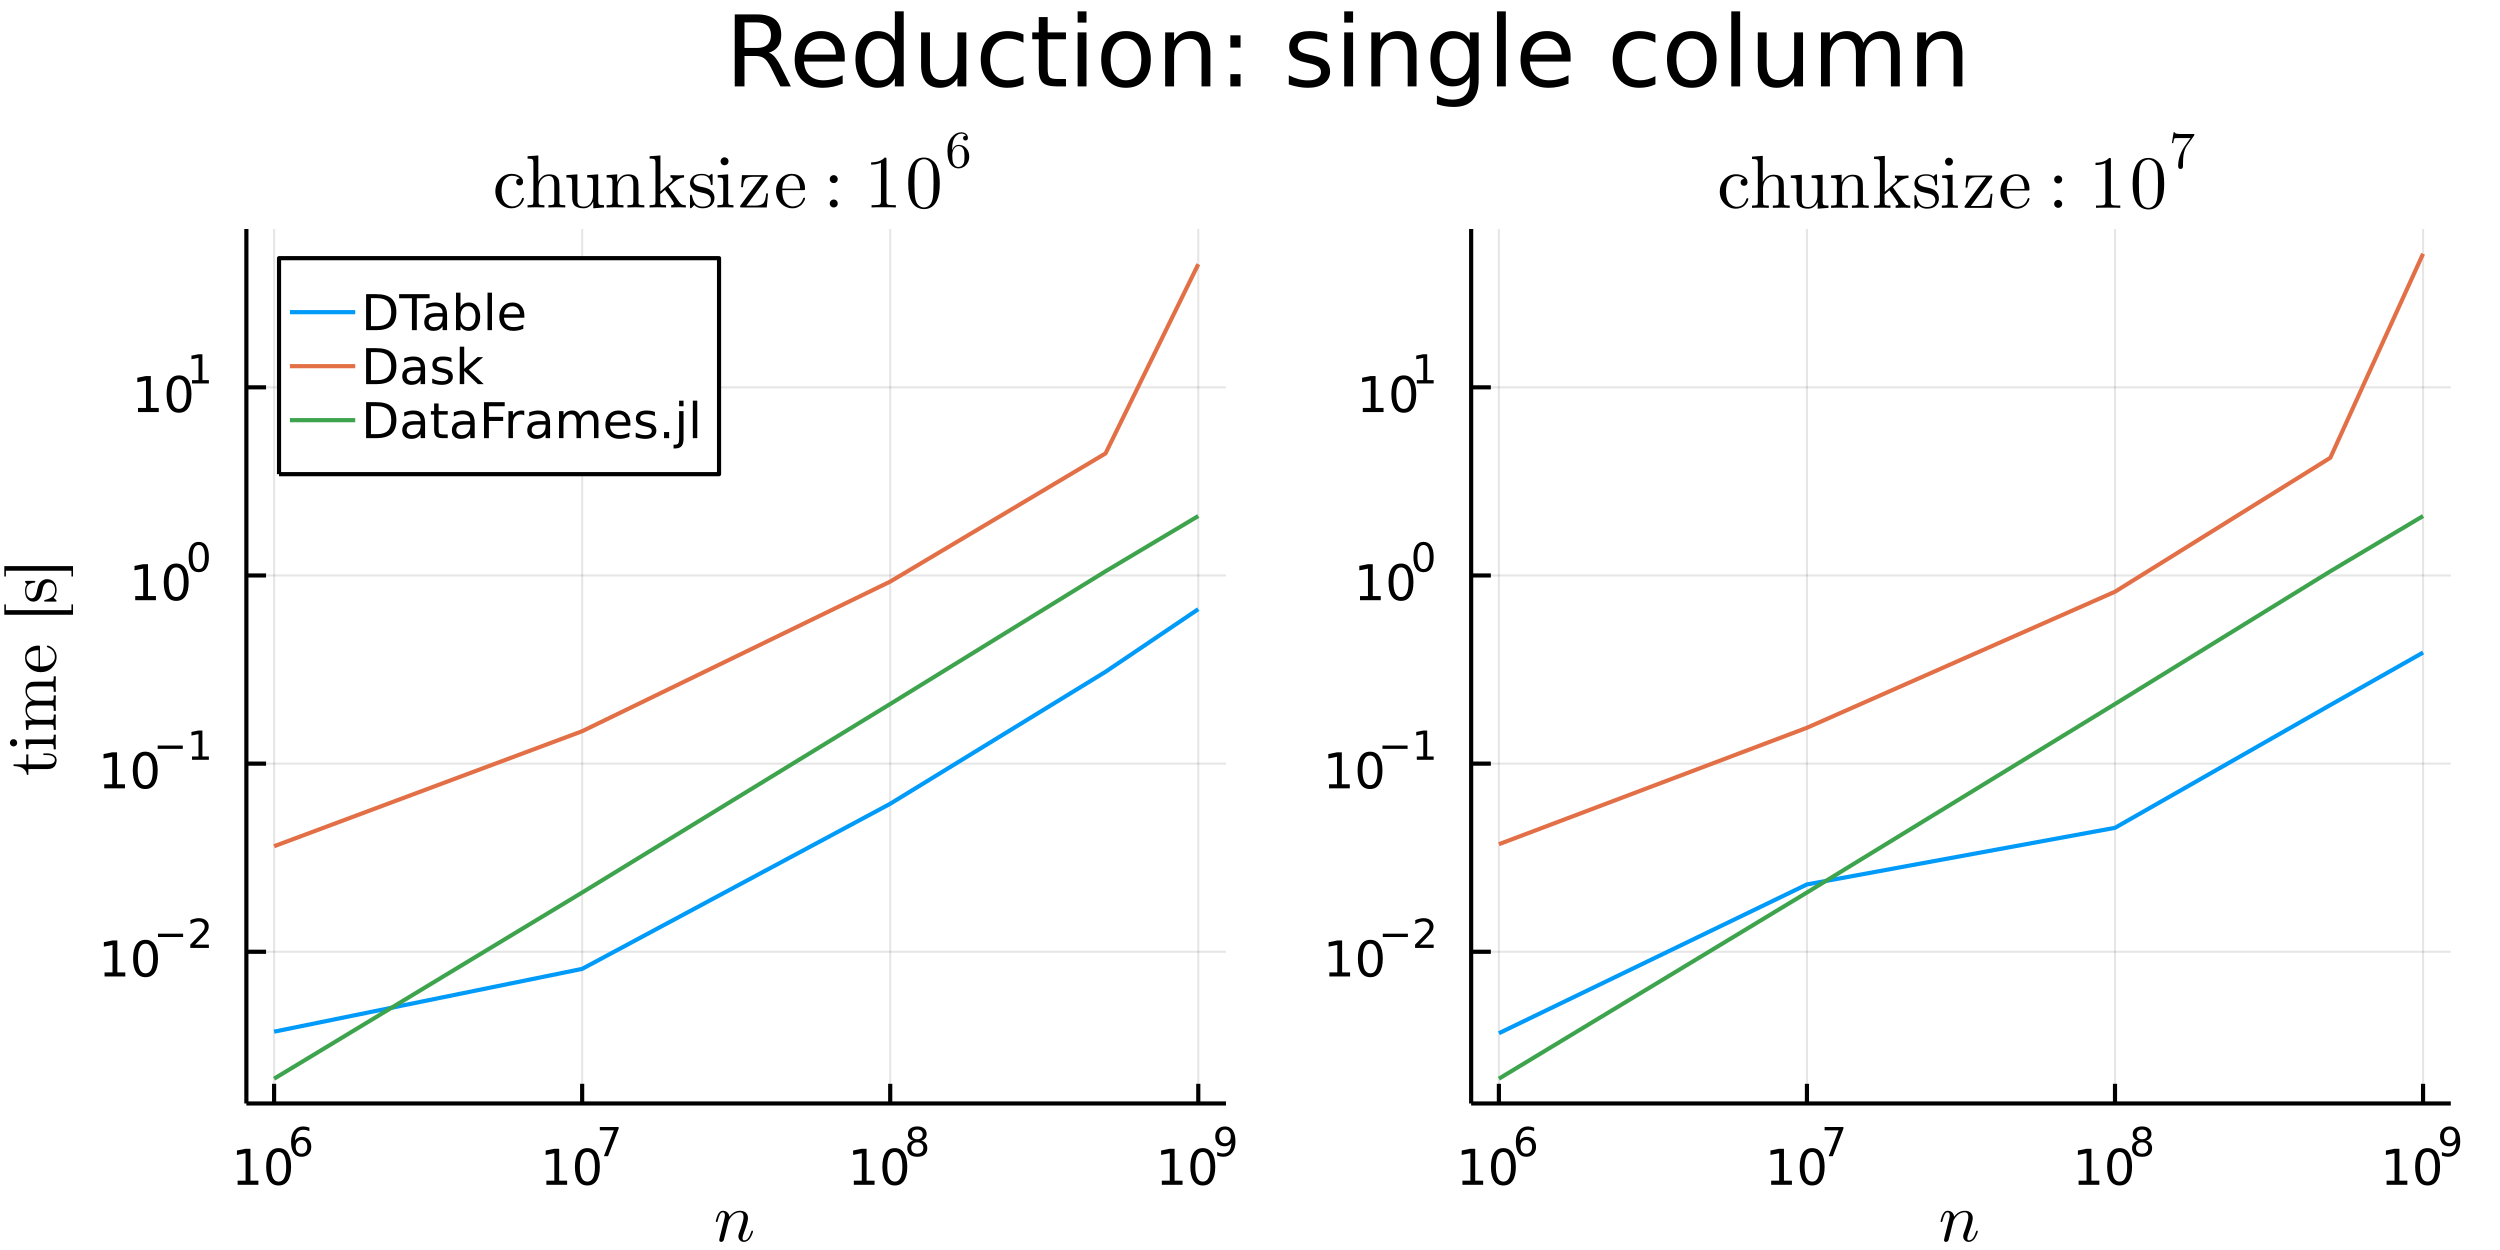 <?xml version="1.0" encoding="utf-8"?>
<svg xmlns="http://www.w3.org/2000/svg" xmlns:xlink="http://www.w3.org/1999/xlink" width="600" height="300" viewBox="0 0 2400 1200">
<rect x="0" y="0" width="2400" height="1200" fill="#333333" stroke="none"/>
<defs>
  <clipPath id="clip360">
    <rect x="0" y="0" width="2400" height="1200"/>
  </clipPath>
</defs>
<path clip-path="url(#clip360)" d="
M0 1200 L2400 1200 L2400 0 L0 0  Z
  " fill="#ffffff" fill-rule="evenodd" fill-opacity="1"/>
<defs>
  <clipPath id="clip361">
    <rect x="480" y="0" width="1681" height="1200"/>
  </clipPath>
</defs>
<defs>
  <clipPath id="clip362">
    <rect x="236" y="0" width="2117" height="121"/>
  </clipPath>
</defs>
<path clip-path="url(#clip360)" d="
M236.516 1059.32 L1176.96 1059.32 L1176.96 219.853 L236.516 219.853  Z
  " fill="#ffffff" fill-rule="evenodd" fill-opacity="1"/>
<defs>
  <clipPath id="clip363">
    <rect x="236" y="219" width="941" height="840"/>
  </clipPath>
</defs>
<polyline clip-path="url(#clip363)" style="stroke:#000000; stroke-linecap:butt; stroke-linejoin:round; stroke-width:2; stroke-opacity:0.1; fill:none" points="
  263.133,1059.32 263.133,219.853 
  "/>
<polyline clip-path="url(#clip363)" style="stroke:#000000; stroke-linecap:butt; stroke-linejoin:round; stroke-width:2; stroke-opacity:0.1; fill:none" points="
  558.87,1059.32 558.87,219.853 
  "/>
<polyline clip-path="url(#clip363)" style="stroke:#000000; stroke-linecap:butt; stroke-linejoin:round; stroke-width:2; stroke-opacity:0.1; fill:none" points="
  854.608,1059.32 854.608,219.853 
  "/>
<polyline clip-path="url(#clip363)" style="stroke:#000000; stroke-linecap:butt; stroke-linejoin:round; stroke-width:2; stroke-opacity:0.1; fill:none" points="
  1150.35,1059.32 1150.35,219.853 
  "/>
<polyline clip-path="url(#clip360)" style="stroke:#000000; stroke-linecap:butt; stroke-linejoin:round; stroke-width:4; stroke-opacity:1; fill:none" points="
  236.516,1059.32 1176.96,1059.32 
  "/>
<polyline clip-path="url(#clip360)" style="stroke:#000000; stroke-linecap:butt; stroke-linejoin:round; stroke-width:4; stroke-opacity:1; fill:none" points="
  263.133,1059.32 263.133,1040.43 
  "/>
<polyline clip-path="url(#clip360)" style="stroke:#000000; stroke-linecap:butt; stroke-linejoin:round; stroke-width:4; stroke-opacity:1; fill:none" points="
  558.87,1059.32 558.87,1040.43 
  "/>
<polyline clip-path="url(#clip360)" style="stroke:#000000; stroke-linecap:butt; stroke-linejoin:round; stroke-width:4; stroke-opacity:1; fill:none" points="
  854.608,1059.32 854.608,1040.43 
  "/>
<polyline clip-path="url(#clip360)" style="stroke:#000000; stroke-linecap:butt; stroke-linejoin:round; stroke-width:4; stroke-opacity:1; fill:none" points="
  1150.35,1059.32 1150.35,1040.43 
  "/>
<path clip-path="url(#clip360)" d="M228.125 1133.45 L235.764 1133.45 L235.764 1107.08 L227.454 1108.75 L227.454 1104.49 L235.717 1102.82 L240.393 1102.82 L240.393 1133.45 L248.032 1133.45 L248.032 1137.38 L228.125 1137.38 L228.125 1133.45 Z" fill="#000000" fill-rule="evenodd" fill-opacity="1" /><path clip-path="url(#clip360)" d="M267.476 1105.9 Q263.865 1105.9 262.037 1109.47 Q260.231 1113.01 260.231 1120.14 Q260.231 1127.24 262.037 1130.81 Q263.865 1134.35 267.476 1134.35 Q271.111 1134.35 272.916 1130.81 Q274.745 1127.24 274.745 1120.14 Q274.745 1113.01 272.916 1109.47 Q271.111 1105.9 267.476 1105.9 M267.476 1102.2 Q273.287 1102.2 276.342 1106.8 Q279.421 1111.39 279.421 1120.14 Q279.421 1128.86 276.342 1133.47 Q273.287 1138.05 267.476 1138.05 Q261.666 1138.05 258.588 1133.47 Q255.532 1128.86 255.532 1120.14 Q255.532 1111.39 258.588 1106.8 Q261.666 1102.2 267.476 1102.2 Z" fill="#000000" fill-rule="evenodd" fill-opacity="1" /><path clip-path="url(#clip360)" d="M289.445 1094.42 Q286.888 1094.42 285.383 1096.17 Q283.897 1097.92 283.897 1100.96 Q283.897 1103.99 285.383 1105.76 Q286.888 1107.51 289.445 1107.51 Q292.003 1107.51 293.489 1105.76 Q294.994 1103.99 294.994 1100.96 Q294.994 1097.92 293.489 1096.17 Q292.003 1094.42 289.445 1094.42 M296.987 1082.51 L296.987 1085.97 Q295.558 1085.3 294.091 1084.94 Q292.643 1084.58 291.213 1084.58 Q287.452 1084.58 285.458 1087.12 Q283.483 1089.66 283.201 1094.79 Q284.311 1093.16 285.985 1092.29 Q287.659 1091.41 289.671 1091.41 Q293.903 1091.41 296.348 1093.99 Q298.812 1096.54 298.812 1100.96 Q298.812 1105.29 296.254 1107.9 Q293.696 1110.52 289.445 1110.52 Q284.574 1110.52 281.998 1106.79 Q279.421 1103.05 279.421 1095.96 Q279.421 1089.3 282.581 1085.35 Q285.74 1081.38 291.063 1081.38 Q292.492 1081.38 293.94 1081.67 Q295.407 1081.95 296.987 1082.51 Z" fill="#000000" fill-rule="evenodd" fill-opacity="1" /><path clip-path="url(#clip360)" d="M524.53 1133.45 L532.169 1133.45 L532.169 1107.08 L523.859 1108.75 L523.859 1104.49 L532.123 1102.82 L536.799 1102.82 L536.799 1133.45 L544.437 1133.45 L544.437 1137.38 L524.53 1137.38 L524.53 1133.45 Z" fill="#000000" fill-rule="evenodd" fill-opacity="1" /><path clip-path="url(#clip360)" d="M563.882 1105.9 Q560.271 1105.9 558.442 1109.47 Q556.636 1113.01 556.636 1120.14 Q556.636 1127.24 558.442 1130.81 Q560.271 1134.35 563.882 1134.35 Q567.516 1134.35 569.322 1130.81 Q571.15 1127.24 571.15 1120.14 Q571.15 1113.01 569.322 1109.47 Q567.516 1105.9 563.882 1105.9 M563.882 1102.2 Q569.692 1102.2 572.748 1106.8 Q575.826 1111.39 575.826 1120.14 Q575.826 1128.86 572.748 1133.47 Q569.692 1138.05 563.882 1138.05 Q558.072 1138.05 554.993 1133.47 Q551.937 1128.86 551.937 1120.14 Q551.937 1111.39 554.993 1106.8 Q558.072 1102.2 563.882 1102.2 Z" fill="#000000" fill-rule="evenodd" fill-opacity="1" /><path clip-path="url(#clip360)" d="M575.826 1081.89 L593.882 1081.89 L593.882 1083.51 L583.688 1109.97 L579.719 1109.97 L589.311 1085.09 L575.826 1085.09 L575.826 1081.89 Z" fill="#000000" fill-rule="evenodd" fill-opacity="1" /><path clip-path="url(#clip360)" d="M819.666 1133.45 L827.305 1133.45 L827.305 1107.08 L818.995 1108.75 L818.995 1104.49 L827.259 1102.82 L831.934 1102.82 L831.934 1133.45 L839.573 1133.45 L839.573 1137.38 L819.666 1137.38 L819.666 1133.45 Z" fill="#000000" fill-rule="evenodd" fill-opacity="1" /><path clip-path="url(#clip360)" d="M859.018 1105.9 Q855.407 1105.9 853.578 1109.47 Q851.772 1113.01 851.772 1120.14 Q851.772 1127.24 853.578 1130.81 Q855.407 1134.35 859.018 1134.35 Q862.652 1134.35 864.457 1130.81 Q866.286 1127.24 866.286 1120.14 Q866.286 1113.01 864.457 1109.47 Q862.652 1105.9 859.018 1105.9 M859.018 1102.2 Q864.828 1102.2 867.883 1106.8 Q870.962 1111.39 870.962 1120.14 Q870.962 1128.86 867.883 1133.47 Q864.828 1138.05 859.018 1138.05 Q853.207 1138.05 850.129 1133.47 Q847.073 1128.86 847.073 1120.14 Q847.073 1111.39 850.129 1106.8 Q853.207 1102.2 859.018 1102.2 Z" fill="#000000" fill-rule="evenodd" fill-opacity="1" /><path clip-path="url(#clip360)" d="M880.592 1096.64 Q877.883 1096.64 876.322 1098.09 Q874.78 1099.53 874.78 1102.07 Q874.78 1104.61 876.322 1106.06 Q877.883 1107.51 880.592 1107.51 Q883.3 1107.51 884.861 1106.06 Q886.422 1104.59 886.422 1102.07 Q886.422 1099.53 884.861 1098.09 Q883.319 1096.64 880.592 1096.64 M876.792 1095.02 Q874.347 1094.42 872.974 1092.74 Q871.62 1091.07 871.62 1088.66 Q871.62 1085.3 874.009 1083.34 Q876.416 1081.38 880.592 1081.38 Q884.786 1081.38 887.174 1083.34 Q889.563 1085.3 889.563 1088.66 Q889.563 1091.07 888.19 1092.74 Q886.836 1094.42 884.41 1095.02 Q887.155 1095.66 888.679 1097.52 Q890.221 1099.38 890.221 1102.07 Q890.221 1106.15 887.72 1108.34 Q885.237 1110.52 880.592 1110.52 Q875.946 1110.52 873.445 1108.34 Q870.962 1106.15 870.962 1102.07 Q870.962 1099.38 872.504 1097.52 Q874.046 1095.66 876.792 1095.02 M875.401 1089.02 Q875.401 1091.2 876.755 1092.42 Q878.128 1093.65 880.592 1093.65 Q883.037 1093.65 884.41 1092.42 Q885.801 1091.2 885.801 1089.02 Q885.801 1086.84 884.41 1085.62 Q883.037 1084.39 880.592 1084.39 Q878.128 1084.39 876.755 1085.62 Q875.401 1086.84 875.401 1089.02 Z" fill="#000000" fill-rule="evenodd" fill-opacity="1" /><path clip-path="url(#clip360)" d="M1115.35 1133.45 L1122.99 1133.45 L1122.99 1107.08 L1114.68 1108.75 L1114.68 1104.49 L1122.94 1102.82 L1127.62 1102.82 L1127.62 1133.45 L1135.25 1133.45 L1135.25 1137.38 L1115.35 1137.38 L1115.35 1133.45 Z" fill="#000000" fill-rule="evenodd" fill-opacity="1" /><path clip-path="url(#clip360)" d="M1154.7 1105.9 Q1151.09 1105.9 1149.26 1109.47 Q1147.45 1113.01 1147.45 1120.14 Q1147.45 1127.24 1149.26 1130.81 Q1151.09 1134.35 1154.7 1134.35 Q1158.33 1134.35 1160.14 1130.81 Q1161.97 1127.24 1161.97 1120.14 Q1161.97 1113.01 1160.14 1109.47 Q1158.33 1105.9 1154.7 1105.9 M1154.7 1102.2 Q1160.51 1102.2 1163.56 1106.8 Q1166.64 1111.39 1166.64 1120.14 Q1166.64 1128.86 1163.56 1133.47 Q1160.51 1138.05 1154.7 1138.05 Q1148.89 1138.05 1145.81 1133.47 Q1142.75 1128.86 1142.75 1120.14 Q1142.75 1111.39 1145.81 1106.8 Q1148.89 1102.2 1154.7 1102.2 Z" fill="#000000" fill-rule="evenodd" fill-opacity="1" /><path clip-path="url(#clip360)" d="M1168.45 1109.39 L1168.45 1105.93 Q1169.88 1106.61 1171.35 1106.96 Q1172.81 1107.32 1174.22 1107.32 Q1177.98 1107.32 1179.96 1104.8 Q1181.95 1102.26 1182.23 1097.11 Q1181.14 1098.73 1179.47 1099.59 Q1177.8 1100.46 1175.76 1100.46 Q1171.55 1100.46 1169.09 1097.92 Q1166.64 1095.36 1166.64 1090.94 Q1166.64 1086.61 1169.2 1084 Q1171.76 1081.38 1176.01 1081.38 Q1180.88 1081.38 1183.44 1085.13 Q1186.02 1088.85 1186.02 1095.96 Q1186.02 1102.6 1182.86 1106.57 Q1179.71 1110.52 1174.39 1110.52 Q1172.96 1110.52 1171.5 1110.24 Q1170.03 1109.95 1168.45 1109.39 M1176.01 1097.48 Q1178.57 1097.48 1180.05 1095.73 Q1181.56 1093.99 1181.56 1090.94 Q1181.56 1087.91 1180.05 1086.16 Q1178.57 1084.39 1176.01 1084.39 Q1173.45 1084.39 1171.95 1086.16 Q1170.46 1087.91 1170.46 1090.94 Q1170.46 1093.99 1171.95 1095.73 Q1173.45 1097.48 1176.01 1097.48 Z" fill="#000000" fill-rule="evenodd" fill-opacity="1" /><path clip-path="url(#clip360)" d="M722.902 1182.07 Q722.902 1182.32 722.612 1183.32 Q722.322 1184.32 721.614 1185.87 Q720.937 1187.41 720.003 1188.83 Q719.069 1190.21 717.524 1191.24 Q716.01 1192.24 714.271 1192.24 Q711.952 1192.24 710.406 1190.7 Q708.86 1189.15 708.86 1186.83 Q708.86 1185.54 709.536 1183.77 Q713.82 1172.34 713.82 1168.41 Q713.82 1163.8 710.245 1163.8 Q708.474 1163.8 706.799 1164.48 Q705.156 1165.13 704.029 1166.03 Q702.902 1166.93 701.871 1168.18 Q700.873 1169.41 700.358 1170.25 Q699.875 1171.05 699.488 1171.86 L698.651 1175.14 Q698.458 1176.04 697.524 1179.55 L696.074 1185.51 Q695.044 1189.96 694.818 1190.37 Q694.496 1191.28 693.788 1191.76 Q693.079 1192.24 692.371 1192.24 Q691.566 1192.24 691.018 1191.76 Q690.471 1191.28 690.471 1190.44 Q690.471 1190.31 690.567 1189.83 Q690.664 1189.34 690.825 1188.67 Q690.986 1187.99 691.05 1187.6 L694.883 1172.37 Q695.591 1169.6 695.752 1168.73 Q695.946 1167.83 695.946 1166.83 Q695.946 1163.8 693.884 1163.8 Q692.21 1163.8 691.115 1165.8 Q690.02 1167.8 689.086 1171.66 Q688.796 1172.73 688.603 1172.95 Q688.442 1173.18 687.959 1173.18 Q687.153 1173.14 687.153 1172.5 Q687.153 1172.34 687.411 1171.28 Q687.669 1170.21 688.152 1168.7 Q688.667 1167.15 689.15 1166.12 Q689.569 1165.35 689.794 1165 Q690.052 1164.61 690.664 1163.87 Q691.308 1163.1 692.145 1162.74 Q693.015 1162.36 694.078 1162.36 Q696.461 1162.36 698.2 1163.9 Q699.939 1165.41 700.165 1168.09 Q704.448 1162.36 710.438 1162.36 Q713.981 1162.36 716.01 1164.22 Q718.039 1166.09 718.039 1169.41 Q718.039 1170.18 717.878 1171.18 Q717.749 1172.15 717.427 1173.37 Q717.137 1174.59 716.879 1175.53 Q716.622 1176.46 716.106 1177.98 Q715.591 1179.46 715.366 1180.1 Q715.14 1180.74 714.593 1182.26 Q714.078 1183.74 714.013 1183.9 Q712.821 1186.9 712.821 1188.6 Q712.821 1189.73 713.176 1190.25 Q713.562 1190.76 714.4 1190.76 Q716.654 1190.76 718.329 1188.54 Q720.036 1186.28 721.131 1182.61 Q721.388 1181.81 721.517 1181.61 Q721.678 1181.42 722.129 1181.42 Q722.902 1181.42 722.902 1182.07 Z" fill="#000000" fill-rule="evenodd" fill-opacity="1" /><polyline clip-path="url(#clip363)" style="stroke:#000000; stroke-linecap:butt; stroke-linejoin:round; stroke-width:2; stroke-opacity:0.1; fill:none" points="
  236.516,913.697 1176.96,913.697 
  "/>
<polyline clip-path="url(#clip363)" style="stroke:#000000; stroke-linecap:butt; stroke-linejoin:round; stroke-width:2; stroke-opacity:0.1; fill:none" points="
  236.516,733.076 1176.96,733.076 
  "/>
<polyline clip-path="url(#clip363)" style="stroke:#000000; stroke-linecap:butt; stroke-linejoin:round; stroke-width:2; stroke-opacity:0.1; fill:none" points="
  236.516,552.454 1176.96,552.454 
  "/>
<polyline clip-path="url(#clip363)" style="stroke:#000000; stroke-linecap:butt; stroke-linejoin:round; stroke-width:2; stroke-opacity:0.1; fill:none" points="
  236.516,371.833 1176.96,371.833 
  "/>
<polyline clip-path="url(#clip360)" style="stroke:#000000; stroke-linecap:butt; stroke-linejoin:round; stroke-width:4; stroke-opacity:1; fill:none" points="
  236.516,1059.32 236.516,219.853 
  "/>
<polyline clip-path="url(#clip360)" style="stroke:#000000; stroke-linecap:butt; stroke-linejoin:round; stroke-width:4; stroke-opacity:1; fill:none" points="
  236.516,913.697 255.414,913.697 
  "/>
<polyline clip-path="url(#clip360)" style="stroke:#000000; stroke-linecap:butt; stroke-linejoin:round; stroke-width:4; stroke-opacity:1; fill:none" points="
  236.516,733.076 255.414,733.076 
  "/>
<polyline clip-path="url(#clip360)" style="stroke:#000000; stroke-linecap:butt; stroke-linejoin:round; stroke-width:4; stroke-opacity:1; fill:none" points="
  236.516,552.454 255.414,552.454 
  "/>
<polyline clip-path="url(#clip360)" style="stroke:#000000; stroke-linecap:butt; stroke-linejoin:round; stroke-width:4; stroke-opacity:1; fill:none" points="
  236.516,371.833 255.414,371.833 
  "/>
<path clip-path="url(#clip360)" d="M100.376 933.489 L108.015 933.489 L108.015 907.124 L99.705 908.791 L99.705 904.531 L107.969 902.865 L112.645 902.865 L112.645 933.489 L120.284 933.489 L120.284 937.425 L100.376 937.425 L100.376 933.489 Z" fill="#000000" fill-rule="evenodd" fill-opacity="1" /><path clip-path="url(#clip360)" d="M139.728 905.943 Q136.117 905.943 134.288 909.508 Q132.483 913.05 132.483 920.179 Q132.483 927.286 134.288 930.851 Q136.117 934.392 139.728 934.392 Q143.362 934.392 145.168 930.851 Q146.997 927.286 146.997 920.179 Q146.997 913.05 145.168 909.508 Q143.362 905.943 139.728 905.943 M139.728 902.24 Q145.538 902.24 148.594 906.846 Q151.672 911.429 151.672 920.179 Q151.672 928.906 148.594 933.513 Q145.538 938.096 139.728 938.096 Q133.918 938.096 130.839 933.513 Q127.784 928.906 127.784 920.179 Q127.784 911.429 130.839 906.846 Q133.918 902.24 139.728 902.24 Z" fill="#000000" fill-rule="evenodd" fill-opacity="1" /><path clip-path="url(#clip360)" d="M151.672 896.341 L175.784 896.341 L175.784 899.538 L151.672 899.538 L151.672 896.341 Z" fill="#000000" fill-rule="evenodd" fill-opacity="1" /><path clip-path="url(#clip360)" d="M187.257 906.817 L200.516 906.817 L200.516 910.014 L182.686 910.014 L182.686 906.817 Q184.849 904.579 188.573 900.817 Q192.316 897.037 193.275 895.946 Q195.1 893.896 195.814 892.485 Q196.548 891.056 196.548 889.683 Q196.548 887.445 194.968 886.034 Q193.407 884.624 190.887 884.624 Q189.1 884.624 187.106 885.244 Q185.131 885.865 182.875 887.125 L182.875 883.288 Q185.169 882.367 187.163 881.897 Q189.156 881.426 190.811 881.426 Q195.175 881.426 197.77 883.608 Q200.366 885.79 200.366 889.439 Q200.366 891.169 199.708 892.73 Q199.068 894.272 197.357 896.379 Q196.886 896.924 194.366 899.538 Q191.846 902.134 187.257 906.817 Z" fill="#000000" fill-rule="evenodd" fill-opacity="1" /><path clip-path="url(#clip360)" d="M100.076 752.868 L107.714 752.868 L107.714 726.502 L99.404 728.169 L99.404 723.91 L107.668 722.243 L112.344 722.243 L112.344 752.868 L119.983 752.868 L119.983 756.803 L100.076 756.803 L100.076 752.868 Z" fill="#000000" fill-rule="evenodd" fill-opacity="1" /><path clip-path="url(#clip360)" d="M139.427 725.322 Q135.816 725.322 133.987 728.887 Q132.182 732.428 132.182 739.558 Q132.182 746.664 133.987 750.229 Q135.816 753.771 139.427 753.771 Q143.061 753.771 144.867 750.229 Q146.696 746.664 146.696 739.558 Q146.696 732.428 144.867 728.887 Q143.061 725.322 139.427 725.322 M139.427 721.618 Q145.237 721.618 148.293 726.225 Q151.372 730.808 151.372 739.558 Q151.372 748.285 148.293 752.891 Q145.237 757.474 139.427 757.474 Q133.617 757.474 130.538 752.891 Q127.483 748.285 127.483 739.558 Q127.483 730.808 130.538 726.225 Q133.617 721.618 139.427 721.618 Z" fill="#000000" fill-rule="evenodd" fill-opacity="1" /><path clip-path="url(#clip360)" d="M151.372 715.719 L175.483 715.719 L175.483 718.917 L151.372 718.917 L151.372 715.719 Z" fill="#000000" fill-rule="evenodd" fill-opacity="1" /><path clip-path="url(#clip360)" d="M184.342 726.195 L190.548 726.195 L190.548 704.773 L183.796 706.128 L183.796 702.667 L190.511 701.313 L194.31 701.313 L194.31 726.195 L200.516 726.195 L200.516 729.393 L184.342 729.393 L184.342 726.195 Z" fill="#000000" fill-rule="evenodd" fill-opacity="1" /><path clip-path="url(#clip360)" d="M129.811 572.246 L137.449 572.246 L137.449 545.881 L129.139 547.548 L129.139 543.288 L137.403 541.622 L142.079 541.622 L142.079 572.246 L149.718 572.246 L149.718 576.182 L129.811 576.182 L129.811 572.246 Z" fill="#000000" fill-rule="evenodd" fill-opacity="1" /><path clip-path="url(#clip360)" d="M169.162 544.7 Q165.551 544.7 163.722 548.265 Q161.917 551.807 161.917 558.936 Q161.917 566.043 163.722 569.608 Q165.551 573.149 169.162 573.149 Q172.796 573.149 174.602 569.608 Q176.431 566.043 176.431 558.936 Q176.431 551.807 174.602 548.265 Q172.796 544.7 169.162 544.7 M169.162 540.997 Q174.972 540.997 178.028 545.603 Q181.107 550.186 181.107 558.936 Q181.107 567.663 178.028 572.27 Q174.972 576.853 169.162 576.853 Q163.352 576.853 160.273 572.27 Q157.218 567.663 157.218 558.936 Q157.218 550.186 160.273 545.603 Q163.352 540.997 169.162 540.997 Z" fill="#000000" fill-rule="evenodd" fill-opacity="1" /><path clip-path="url(#clip360)" d="M190.811 523.193 Q187.877 523.193 186.392 526.089 Q184.925 528.967 184.925 534.759 Q184.925 540.533 186.392 543.43 Q187.877 546.307 190.811 546.307 Q193.764 546.307 195.231 543.43 Q196.717 540.533 196.717 534.759 Q196.717 528.967 195.231 526.089 Q193.764 523.193 190.811 523.193 M190.811 520.183 Q195.532 520.183 198.015 523.926 Q200.516 527.65 200.516 534.759 Q200.516 541.85 198.015 545.593 Q195.532 549.317 190.811 549.317 Q186.091 549.317 183.589 545.593 Q181.107 541.85 181.107 534.759 Q181.107 527.65 183.589 523.926 Q186.091 520.183 190.811 520.183 Z" fill="#000000" fill-rule="evenodd" fill-opacity="1" /><path clip-path="url(#clip360)" d="M132.5 391.625 L140.139 391.625 L140.139 365.259 L131.829 366.926 L131.829 362.667 L140.093 361 L144.769 361 L144.769 391.625 L152.407 391.625 L152.407 395.56 L132.5 395.56 L132.5 391.625 Z" fill="#000000" fill-rule="evenodd" fill-opacity="1" /><path clip-path="url(#clip360)" d="M171.852 364.079 Q168.241 364.079 166.412 367.644 Q164.606 371.185 164.606 378.315 Q164.606 385.421 166.412 388.986 Q168.241 392.528 171.852 392.528 Q175.486 392.528 177.292 388.986 Q179.12 385.421 179.12 378.315 Q179.12 371.185 177.292 367.644 Q175.486 364.079 171.852 364.079 M171.852 360.375 Q177.662 360.375 180.717 364.982 Q183.796 369.565 183.796 378.315 Q183.796 387.042 180.717 391.648 Q177.662 396.231 171.852 396.231 Q166.042 396.231 162.963 391.648 Q159.907 387.042 159.907 378.315 Q159.907 369.565 162.963 364.982 Q166.042 360.375 171.852 360.375 Z" fill="#000000" fill-rule="evenodd" fill-opacity="1" /><path clip-path="url(#clip360)" d="M184.342 364.952 L190.548 364.952 L190.548 343.53 L183.796 344.885 L183.796 341.424 L190.511 340.07 L194.31 340.07 L194.31 364.952 L200.516 364.952 L200.516 368.15 L184.342 368.15 L184.342 364.952 Z" fill="#000000" fill-rule="evenodd" fill-opacity="1" /><path clip-path="url(#clip360)" d="M27.232 743.897 L25.783 743.897 Q25.654 740.869 23.529 738.873 Q21.371 736.844 18.73 736.167 Q16.089 735.459 13.03 735.394 L13.03 733.752 L25.171 733.752 L25.171 724.316 L27.232 724.316 L27.232 733.752 L45.557 733.752 Q52.675 733.752 52.675 729.307 Q52.675 727.407 50.743 726.151 Q48.778 724.895 45.3 724.895 L41.66 724.895 L41.66 723.253 L45.429 723.253 Q49.004 723.253 51.677 724.895 Q54.35 726.538 54.35 729.791 Q54.35 730.982 54.028 732.174 Q53.738 733.333 52.965 734.879 Q52.16 736.393 50.227 737.359 Q48.263 738.293 45.429 738.293 L27.232 738.293 L27.232 743.897 Z" fill="#000000" fill-rule="evenodd" fill-opacity="1" /><path clip-path="url(#clip360)" d="M53.609 719.361 L51.58 719.361 Q51.58 715.851 51.161 715.046 Q50.71 714.241 48.585 714.241 L30.839 714.241 Q28.392 714.241 27.812 715.078 Q27.232 715.883 27.232 719.104 L25.171 719.104 L24.463 709.893 L48.649 709.893 Q50.614 709.893 51.097 709.184 Q51.58 708.476 51.58 705.255 L53.609 705.255 Q53.416 711.986 53.416 712.115 Q53.416 713.017 53.609 719.361 M12.965 716.592 Q11.645 716.592 10.582 715.593 Q9.487 714.563 9.487 713.113 Q9.487 711.664 10.485 710.634 Q11.451 709.603 12.997 709.603 Q14.511 709.603 15.509 710.634 Q16.476 711.664 16.476 713.113 Q16.476 714.627 15.413 715.625 Q14.35 716.592 12.965 716.592 Z" fill="#000000" fill-rule="evenodd" fill-opacity="1" /><path clip-path="url(#clip360)" d="M53.609 700.747 L51.58 700.747 Q51.58 697.236 51.161 696.431 Q50.71 695.626 48.585 695.626 L30.904 695.626 Q28.456 695.626 27.844 696.496 Q27.232 697.333 27.232 700.747 L25.171 700.747 L24.463 691.472 L31.387 691.472 Q24.463 688.38 24.463 681.713 Q24.463 673.984 30.904 672.921 Q28.392 671.794 26.427 669.443 Q24.463 667.06 24.463 663.356 Q24.463 658.396 26.91 656.432 Q28.553 654.982 30.389 654.692 Q32.224 654.403 36.991 654.403 L49.583 654.403 Q50.968 654.338 51.29 653.275 Q51.58 652.213 51.58 649.25 L53.609 649.25 Q53.416 655.981 53.416 656.625 Q53.416 657.14 53.609 664.097 L51.58 664.097 Q51.58 660.586 51.161 659.781 Q50.71 658.944 48.585 658.944 L33.223 658.944 Q29.873 658.944 27.909 659.974 Q25.912 661.005 25.912 663.839 Q25.912 667.253 28.778 669.99 Q31.645 672.728 36.475 672.728 L48.585 672.728 Q50.71 672.728 51.161 671.923 Q51.58 671.085 51.58 667.575 L53.609 667.575 Q53.416 674.306 53.416 674.982 Q53.416 675.497 53.609 682.422 L51.58 682.422 Q51.58 678.911 51.161 678.106 Q50.71 677.269 48.585 677.269 L33.223 677.269 Q29.873 677.269 27.909 678.299 Q25.912 679.33 25.912 682.164 Q25.912 685.578 28.778 688.315 Q31.645 691.053 36.475 691.053 L48.585 691.053 Q50.71 691.053 51.161 690.248 Q51.58 689.41 51.58 685.932 L53.609 685.932 Q53.416 692.663 53.416 693.307 Q53.416 693.823 53.609 700.747 Z" fill="#000000" fill-rule="evenodd" fill-opacity="1" /><path clip-path="url(#clip360)" d="M39.084 645.304 Q32.868 645.304 28.456 641.31 Q24.044 637.317 24.044 631.584 Q24.044 625.787 27.812 622.792 Q31.58 619.765 36.991 619.765 Q37.989 619.765 38.182 620.022 Q38.376 620.28 38.376 621.407 L38.376 639.829 Q45.107 639.829 48.263 637.832 Q52.675 635.062 52.675 630.393 Q52.675 629.749 52.546 628.976 Q52.417 628.203 51.87 626.625 Q51.29 625.046 49.776 623.662 Q48.263 622.277 45.88 621.472 Q44.946 621.278 44.978 620.634 Q44.978 619.765 45.751 619.765 Q46.33 619.765 47.651 620.409 Q48.939 621.021 50.485 622.212 Q52.031 623.404 53.19 625.723 Q54.35 628.009 54.35 630.779 Q54.35 636.576 49.97 640.956 Q45.557 645.304 39.084 645.304 M36.991 639.765 L36.991 624.112 Q35.606 624.112 34.06 624.37 Q32.514 624.596 30.389 625.304 Q28.231 625.98 26.878 627.591 Q25.525 629.201 25.525 631.584 Q25.525 632.647 25.976 633.806 Q26.427 634.934 27.522 636.318 Q28.617 637.703 31.097 638.67 Q33.577 639.636 36.991 639.765 Z" fill="#000000" fill-rule="evenodd" fill-opacity="1" /><path clip-path="url(#clip360)" d="M70.098 590.162 L4.141 590.162 L4.141 580.21 L5.654 580.21 L5.654 585.749 L68.585 585.749 L68.585 580.21 L70.098 580.21 L70.098 590.162 Z" fill="#000000" fill-rule="evenodd" fill-opacity="1" /><path clip-path="url(#clip360)" d="M52.739 577.555 L44.044 577.555 Q43.303 577.555 43.045 577.523 Q42.788 577.491 42.594 577.298 Q42.401 577.104 42.401 576.718 Q42.401 576.267 42.594 576.106 Q42.788 575.913 43.529 575.784 Q48.069 574.786 50.485 572.66 Q52.868 570.502 52.868 566.605 Q52.868 562.902 51.226 561.034 Q49.583 559.166 46.878 559.166 Q42.047 559.166 40.823 566.026 Q40.018 569.987 39.503 571.629 Q38.955 573.272 37.764 574.721 Q35.445 577.555 32.16 577.555 Q28.875 577.555 26.459 575.076 Q24.044 572.563 24.044 567.024 Q24.044 563.32 25.912 560.808 Q25.332 560.068 24.849 559.681 Q24.044 558.812 24.044 558.361 Q24.044 557.845 24.398 557.749 Q24.72 557.652 25.654 557.652 L32.289 557.652 Q33.029 557.652 33.287 557.684 Q33.545 557.717 33.738 557.91 Q33.899 558.103 33.899 558.522 Q33.899 559.262 33.287 559.295 Q25.3 559.81 25.3 567.024 Q25.3 570.921 26.814 572.66 Q28.295 574.399 30.324 574.399 Q31.451 574.399 32.321 573.884 Q33.158 573.336 33.673 572.66 Q34.157 571.952 34.64 570.663 Q35.09 569.375 35.252 568.602 Q35.413 567.797 35.735 566.283 Q36.733 561.002 38.891 558.779 Q41.66 556.01 45.171 556.01 Q49.068 556.01 51.709 558.651 Q54.35 561.291 54.35 566.605 Q54.35 570.889 51.483 573.884 Q51.87 574.27 52.224 574.56 Q52.546 574.85 52.675 574.979 Q52.804 575.076 52.9 575.108 Q52.965 575.14 53.029 575.204 Q54.35 576.525 54.35 576.847 Q54.35 577.362 53.995 577.459 Q53.673 577.555 52.739 577.555 Z" fill="#000000" fill-rule="evenodd" fill-opacity="1" /><path clip-path="url(#clip360)" d="M68.585 553.429 L68.585 547.89 L5.654 547.89 L5.654 553.429 L4.141 553.429 L4.141 543.478 L70.098 543.478 L70.098 553.429 L68.585 553.429 Z" fill="#000000" fill-rule="evenodd" fill-opacity="1" /><path clip-path="url(#clip360)" d="M480.108 195.226 Q475.54 190.448 475.54 183.632 Q475.54 176.781 480.037 171.862 Q484.534 166.908 491.139 166.908 Q495.531 166.908 498.834 169.016 Q502.136 171.089 502.136 174.637 Q502.136 176.218 501.188 177.132 Q500.274 178.01 498.834 178.01 Q497.323 178.01 496.41 177.097 Q495.531 176.148 495.531 174.708 Q495.531 174.075 495.742 173.443 Q495.953 172.81 496.726 172.143 Q497.534 171.475 498.904 171.37 Q496.339 168.735 491.35 168.735 Q491.28 168.735 491.21 168.735 Q487.556 168.735 484.534 172.178 Q481.513 175.621 481.513 183.491 Q481.513 187.602 482.497 190.623 Q483.515 193.61 485.167 195.155 Q486.818 196.701 488.434 197.439 Q490.05 198.142 491.631 198.142 Q498.693 198.142 501.082 190.588 Q501.293 189.885 501.996 189.885 Q502.944 189.885 502.944 190.588 Q502.944 190.939 502.663 191.853 Q502.382 192.766 501.504 194.207 Q500.626 195.647 499.361 196.912 Q498.131 198.142 495.918 199.055 Q493.739 199.969 490.999 199.969 Q484.675 199.969 480.108 195.226 Z" fill="#000000" fill-rule="evenodd" fill-opacity="1" /><path clip-path="url(#clip360)" d="M506.47 199.161 L506.47 196.947 Q510.3 196.947 511.178 196.49 Q512.056 195.999 512.056 193.68 L512.056 156.262 Q512.056 153.592 511.108 152.925 Q510.194 152.257 506.47 152.257 L506.47 150.009 L516.8 149.236 L516.8 174.251 L516.87 174.251 Q518.029 171.651 520.629 169.508 Q523.229 167.365 527.234 167.365 Q532.645 167.365 534.788 170.035 Q536.369 171.827 536.685 173.829 Q537.037 175.832 537.037 181.032 L537.037 194.769 Q537.107 196.28 538.266 196.631 Q539.426 196.947 542.658 196.947 L542.658 199.161 Q535.315 198.95 534.577 198.95 Q534.015 198.95 526.461 199.161 L526.461 196.947 Q530.291 196.947 531.169 196.49 Q532.083 195.999 532.083 193.68 L532.083 176.921 Q532.083 173.267 530.958 171.124 Q529.834 168.946 526.742 168.946 Q523.018 168.946 520.032 172.073 Q517.045 175.199 517.045 180.47 L517.045 193.68 Q517.045 195.999 517.924 196.49 Q518.837 196.947 522.632 196.947 L522.632 199.161 Q515.289 198.95 514.586 198.95 Q514.024 198.95 506.47 199.161 Z" fill="#000000" fill-rule="evenodd" fill-opacity="1" /><path clip-path="url(#clip360)" d="M543.696 170.386 L543.696 168.138 L554.272 167.365 L554.272 191.256 Q554.272 192.977 554.412 193.996 Q554.553 194.98 555.115 196.139 Q555.712 197.299 557.047 197.826 Q558.417 198.353 560.596 198.353 Q564.496 198.353 566.885 195.155 Q569.309 191.958 569.309 187.215 L569.309 174.391 Q569.309 171.721 568.36 171.054 Q567.412 170.386 563.687 170.386 L563.687 168.138 L574.263 167.365 L574.263 192.907 Q574.263 195.577 575.176 196.28 Q576.125 196.947 579.884 196.947 L579.884 199.161 L569.52 199.969 L569.52 193.469 Q566.498 199.934 560.244 199.969 Q557.082 199.969 554.904 199.161 Q552.761 198.353 551.672 197.369 Q550.583 196.35 549.985 194.418 Q549.423 192.485 549.353 191.291 Q549.283 190.096 549.283 187.777 L549.283 176.991 Q549.283 172.108 548.58 171.265 Q547.877 170.386 543.696 170.386 Z" fill="#000000" fill-rule="evenodd" fill-opacity="1" /><path clip-path="url(#clip360)" d="M582.363 199.161 L582.363 196.947 Q586.192 196.947 587.07 196.49 Q587.949 195.999 587.949 193.68 L587.949 174.391 Q587.949 171.721 587 171.054 Q586.087 170.386 582.363 170.386 L582.363 168.138 L592.481 167.365 L592.481 174.918 Q595.854 167.365 603.127 167.365 Q608.537 167.365 610.68 170.035 Q612.261 171.827 612.577 173.829 Q612.929 175.832 612.929 181.032 L612.929 194.769 Q612.999 196.28 614.158 196.631 Q615.318 196.947 618.55 196.947 L618.55 199.161 Q611.207 198.95 610.469 198.95 Q609.907 198.95 602.354 199.161 L602.354 196.947 Q606.183 196.947 607.061 196.49 Q607.975 195.999 607.975 193.68 L607.975 176.921 Q607.975 173.267 606.851 171.124 Q605.726 168.946 602.635 168.946 Q598.91 168.946 595.924 172.073 Q592.938 175.199 592.938 180.47 L592.938 193.68 Q592.938 195.999 593.816 196.49 Q594.73 196.947 598.524 196.947 L598.524 199.161 Q591.181 198.95 590.478 198.95 Q589.916 198.95 582.363 199.161 Z" fill="#000000" fill-rule="evenodd" fill-opacity="1" /><path clip-path="url(#clip360)" d="M623.621 199.161 L623.621 196.947 Q627.45 196.947 628.329 196.49 Q629.242 195.999 629.242 193.68 L629.242 156.262 Q629.242 153.592 628.293 152.925 Q627.38 152.257 623.621 152.257 L623.621 150.009 L633.985 149.236 L633.985 183.772 L644.139 174.989 Q645.72 173.618 645.72 172.178 Q645.72 170.527 643.647 170.386 L643.647 168.138 Q646.668 168.348 651.692 168.348 Q654.644 168.348 656.717 168.138 L656.717 170.386 Q652.184 170.597 647.652 174.251 Q646.633 175.059 644.209 177.167 Q641.82 179.24 641.82 179.451 Q641.82 179.521 641.89 179.697 Q641.996 179.872 642.136 180.013 Q642.277 180.153 642.277 180.224 L651.411 193.118 Q653.273 195.718 654.644 196.35 Q656.014 196.947 658.403 196.947 L658.403 199.161 Q655.311 198.95 652.114 198.95 Q650.393 198.95 644.35 199.161 L644.35 196.947 Q646.949 196.947 646.949 195.261 Q646.949 194.101 641.117 186.056 Q640.696 185.494 639.747 184.264 Q638.869 182.964 638.377 182.332 L633.774 186.267 L633.774 193.68 Q633.774 195.999 634.653 196.49 Q635.566 196.947 639.396 196.947 L639.396 199.161 Q635.074 198.95 631.491 198.95 Q630.753 198.95 623.621 199.161 Z" fill="#000000" fill-rule="evenodd" fill-opacity="1" /><path clip-path="url(#clip360)" d="M662.395 198.212 L662.395 188.726 Q662.395 187.918 662.43 187.637 Q662.466 187.356 662.676 187.145 Q662.887 186.934 663.309 186.934 Q663.801 186.934 663.976 187.145 Q664.187 187.356 664.328 188.164 Q665.417 193.118 667.736 195.753 Q670.09 198.353 674.341 198.353 Q678.381 198.353 680.419 196.561 Q682.457 194.769 682.457 191.818 Q682.457 186.548 674.973 185.213 Q670.652 184.334 668.86 183.772 Q667.068 183.175 665.487 181.875 Q662.395 179.345 662.395 175.762 Q662.395 172.178 665.101 169.543 Q667.841 166.908 673.884 166.908 Q677.924 166.908 680.665 168.946 Q681.473 168.313 681.895 167.786 Q682.843 166.908 683.335 166.908 Q683.897 166.908 684.003 167.294 Q684.108 167.646 684.108 168.665 L684.108 175.902 Q684.108 176.71 684.073 176.991 Q684.038 177.272 683.827 177.483 Q683.616 177.659 683.159 177.659 Q682.351 177.659 682.316 176.991 Q681.754 168.278 673.884 168.278 Q669.633 168.278 667.736 169.929 Q665.838 171.546 665.838 173.759 Q665.838 174.989 666.401 175.937 Q666.998 176.851 667.736 177.413 Q668.509 177.94 669.914 178.467 Q671.319 178.959 672.163 179.134 Q673.041 179.31 674.692 179.661 Q680.454 180.751 682.878 183.105 Q685.9 186.126 685.9 189.956 Q685.9 194.207 683.019 197.088 Q680.138 199.969 674.341 199.969 Q669.668 199.969 666.401 196.842 Q665.979 197.263 665.663 197.65 Q665.347 198.001 665.206 198.142 Q665.101 198.282 665.066 198.388 Q665.03 198.458 664.96 198.528 Q663.52 199.969 663.168 199.969 Q662.606 199.969 662.501 199.582 Q662.395 199.231 662.395 198.212 Z" fill="#000000" fill-rule="evenodd" fill-opacity="1" /><path clip-path="url(#clip360)" d="M688.714 199.161 L688.714 196.947 Q692.544 196.947 693.422 196.49 Q694.301 195.999 694.301 193.68 L694.301 174.321 Q694.301 171.651 693.387 171.019 Q692.509 170.386 688.995 170.386 L688.995 168.138 L699.044 167.365 L699.044 193.75 Q699.044 195.893 699.817 196.42 Q700.589 196.947 704.103 196.947 L704.103 199.161 Q696.76 198.95 696.619 198.95 Q695.636 198.95 688.714 199.161 M691.736 154.822 Q691.736 153.381 692.825 152.222 Q693.949 151.028 695.53 151.028 Q697.111 151.028 698.235 152.117 Q699.36 153.171 699.36 154.857 Q699.36 156.508 698.235 157.598 Q697.111 158.652 695.53 158.652 Q693.879 158.652 692.79 157.492 Q691.736 156.333 691.736 154.822 Z" fill="#000000" fill-rule="evenodd" fill-opacity="1" /><path clip-path="url(#clip360)" d="M710.461 198.142 Q710.461 197.65 711.128 196.842 L731.189 169.719 L723.003 169.719 Q717.312 169.719 715.45 171.827 Q713.623 173.9 713.271 179.732 L711.479 179.732 L712.287 168.138 L735.3 168.138 Q736.108 168.138 736.424 168.173 Q736.741 168.208 736.951 168.454 Q737.162 168.665 737.162 169.086 Q737.162 169.508 736.53 170.316 L716.504 197.369 L725.006 197.369 Q730.979 197.369 732.981 194.874 Q735.019 192.38 735.511 185.704 L737.303 185.704 L736.073 199.161 L712.358 199.161 Q711.198 199.161 710.812 199.02 Q710.461 198.844 710.461 198.142 Z" fill="#000000" fill-rule="evenodd" fill-opacity="1" /><path clip-path="url(#clip360)" d="M744.972 183.315 Q744.972 176.535 749.328 171.721 Q753.685 166.908 759.939 166.908 Q766.263 166.908 769.53 171.019 Q772.833 175.129 772.833 181.032 Q772.833 182.121 772.552 182.332 Q772.27 182.542 771.041 182.542 L750.944 182.542 Q750.944 189.885 753.123 193.328 Q756.144 198.142 761.239 198.142 Q761.941 198.142 762.784 198.001 Q763.628 197.861 765.349 197.263 Q767.071 196.631 768.581 194.98 Q770.092 193.328 770.971 190.729 Q771.181 189.71 771.884 189.745 Q772.833 189.745 772.833 190.588 Q772.833 191.22 772.13 192.661 Q771.462 194.066 770.162 195.753 Q768.863 197.439 766.333 198.704 Q763.838 199.969 760.817 199.969 Q754.493 199.969 749.715 195.191 Q744.972 190.377 744.972 183.315 M751.015 181.032 L768.09 181.032 Q768.09 179.521 767.809 177.835 Q767.563 176.148 766.79 173.829 Q766.052 171.475 764.295 170 Q762.538 168.524 759.939 168.524 Q758.779 168.524 757.514 169.016 Q756.285 169.508 754.774 170.702 Q753.263 171.897 752.209 174.602 Q751.155 177.308 751.015 181.032 Z" fill="#000000" fill-rule="evenodd" fill-opacity="1" /><path clip-path="url(#clip360)" d="M797.689 198.072 Q796.564 196.947 796.564 195.366 Q796.564 193.785 797.689 192.661 Q798.813 191.537 800.394 191.537 Q801.975 191.537 803.099 192.661 Q804.223 193.785 804.223 195.366 Q804.223 196.947 803.099 198.072 Q801.975 199.161 800.394 199.161 Q798.813 199.161 797.689 198.072 M797.689 174.672 Q796.564 173.548 796.564 171.967 Q796.564 170.386 797.689 169.262 Q798.813 168.138 800.394 168.138 Q801.975 168.138 803.099 169.262 Q804.223 170.386 804.223 171.967 Q804.223 173.548 803.099 174.672 Q801.975 175.762 800.394 175.762 Q798.813 175.762 797.689 174.672 Z" fill="#000000" fill-rule="evenodd" fill-opacity="1" /><path clip-path="url(#clip360)" d="M836.256 158.089 L836.256 155.841 Q844.899 155.841 849.361 151.238 Q850.591 151.238 850.802 151.519 Q851.012 151.8 851.012 153.1 L851.012 193.469 Q851.012 195.612 852.066 196.28 Q853.12 196.947 857.723 196.947 L860.007 196.947 L860.007 199.161 Q857.477 198.95 848.342 198.95 Q839.207 198.95 836.713 199.161 L836.713 196.947 L838.997 196.947 Q843.529 196.947 844.618 196.315 Q845.707 195.647 845.707 193.469 L845.707 156.192 Q841.948 158.089 836.256 158.089 Z" fill="#000000" fill-rule="evenodd" fill-opacity="1" /><path clip-path="url(#clip360)" d="M871.889 176.148 Q871.889 165.573 874.559 159.811 Q878.283 151.238 887.067 151.238 Q888.929 151.238 890.861 151.765 Q892.829 152.257 895.288 154.19 Q897.782 156.122 899.293 159.284 Q902.174 165.397 902.174 176.148 Q902.174 186.653 899.504 192.38 Q895.604 200.742 886.996 200.742 Q883.764 200.742 880.462 199.09 Q877.194 197.439 875.121 193.469 Q871.889 187.531 871.889 176.148 M877.862 175.27 Q877.862 186.126 878.635 190.448 Q879.513 195.12 881.902 197.158 Q884.326 199.161 886.996 199.161 Q889.877 199.161 892.267 197.018 Q894.691 194.839 895.429 190.166 Q896.237 185.564 896.201 175.27 Q896.201 165.257 895.499 161.251 Q894.55 156.579 892.021 154.717 Q889.526 152.819 886.996 152.819 Q886.048 152.819 885.029 153.1 Q884.045 153.381 882.605 154.19 Q881.164 154.998 880.04 157 Q878.951 159.003 878.424 162.024 Q877.862 165.924 877.862 175.27 Z" fill="#000000" fill-rule="evenodd" fill-opacity="1" /><path clip-path="url(#clip360)" d="M909.553 144.655 Q909.553 136.735 913.587 131.89 Q917.62 127.021 922.809 127.021 Q925.834 127.021 927.507 128.57 Q929.204 130.095 929.204 132.456 Q929.204 133.76 928.441 134.325 Q927.679 134.891 926.892 134.891 Q925.982 134.891 925.269 134.276 Q924.555 133.661 924.555 132.555 Q924.555 130.292 927.334 130.292 Q926.031 128.275 922.908 128.275 Q921.949 128.275 920.965 128.57 Q919.981 128.841 918.702 129.775 Q917.423 130.71 916.44 132.186 Q915.456 133.661 914.767 136.44 Q914.079 139.219 914.079 142.835 L914.079 144.04 Q916.144 139.047 920.375 139.072 Q924.605 139.072 927.531 142.294 Q930.458 145.515 930.458 150.286 Q930.458 155.181 927.408 158.427 Q924.359 161.673 920.079 161.673 Q918.161 161.673 916.415 160.862 Q914.693 160.075 913.07 158.255 Q911.472 156.435 910.512 152.943 Q909.553 149.45 909.553 144.655 M914.177 149.18 Q914.177 154.123 915.087 156.484 Q915.234 156.878 915.554 157.419 Q915.898 157.96 916.464 158.673 Q917.054 159.362 918.014 159.829 Q918.973 160.271 920.079 160.271 Q923.449 160.271 925.072 157.001 Q925.933 155.181 925.933 150.237 Q925.933 145.196 925.023 143.351 Q923.473 140.228 920.325 140.228 Q918.21 140.228 916.735 141.679 Q915.284 143.13 914.718 145.073 Q914.177 147.016 914.177 149.18 Z" fill="#000000" fill-rule="evenodd" fill-opacity="1" /><polyline clip-path="url(#clip363)" style="stroke:#009af9; stroke-linecap:butt; stroke-linejoin:round; stroke-width:4; stroke-opacity:1; fill:none" points="
  263.133,990.406 558.87,930.124 854.608,771.614 1061.32,644.907 1150.35,584.798 
  "/>
<polyline clip-path="url(#clip363)" style="stroke:#e26f46; stroke-linecap:butt; stroke-linejoin:round; stroke-width:4; stroke-opacity:1; fill:none" points="
  263.133,812.377 558.87,701.963 854.608,558.322 1061.32,435.279 1150.35,253.616 
  "/>
<polyline clip-path="url(#clip363)" style="stroke:#3da44d; stroke-linecap:butt; stroke-linejoin:round; stroke-width:4; stroke-opacity:1; fill:none" points="
  263.133,1035.56 558.87,856.816 854.608,675.828 1061.32,548.442 1150.35,495.376 
  "/>
<path clip-path="url(#clip360)" d="
M267.864 455.195 L690.273 455.195 L690.273 247.835 L267.864 247.835  Z
  " fill="#ffffff" fill-rule="evenodd" fill-opacity="1"/>
<polyline clip-path="url(#clip360)" style="stroke:#000000; stroke-linecap:butt; stroke-linejoin:round; stroke-width:4; stroke-opacity:1; fill:none" points="
  267.864,455.195 690.273,455.195 690.273,247.835 267.864,247.835 267.864,455.195 
  "/>
<polyline clip-path="url(#clip360)" style="stroke:#009af9; stroke-linecap:butt; stroke-linejoin:round; stroke-width:4; stroke-opacity:1; fill:none" points="
  278.314,299.675 341.01,299.675 
  "/>
<path clip-path="url(#clip360)" d="M356.136 286.238 L356.136 313.113 L361.784 313.113 Q368.936 313.113 372.247 309.872 Q375.58 306.631 375.58 299.641 Q375.58 292.696 372.247 289.479 Q368.936 286.238 361.784 286.238 L356.136 286.238 M351.46 282.395 L361.066 282.395 Q371.112 282.395 375.811 286.585 Q380.51 290.752 380.51 299.641 Q380.51 308.576 375.788 312.765 Q371.066 316.955 361.066 316.955 L351.46 316.955 L351.46 282.395 Z" fill="#000000" fill-rule="evenodd" fill-opacity="1" /><path clip-path="url(#clip360)" d="M383.172 282.395 L412.408 282.395 L412.408 286.33 L400.14 286.33 L400.14 316.955 L395.441 316.955 L395.441 286.33 L383.172 286.33 L383.172 282.395 Z" fill="#000000" fill-rule="evenodd" fill-opacity="1" /><path clip-path="url(#clip360)" d="M420.672 303.923 Q415.51 303.923 413.519 305.103 Q411.529 306.284 411.529 309.131 Q411.529 311.4 413.01 312.742 Q414.515 314.062 417.084 314.062 Q420.626 314.062 422.756 311.562 Q424.908 309.039 424.908 304.872 L424.908 303.923 L420.672 303.923 M429.168 302.164 L429.168 316.955 L424.908 316.955 L424.908 313.02 Q423.45 315.381 421.274 316.515 Q419.098 317.627 415.95 317.627 Q411.969 317.627 409.607 315.404 Q407.269 313.159 407.269 309.409 Q407.269 305.034 410.186 302.812 Q413.126 300.59 418.936 300.59 L424.908 300.59 L424.908 300.173 Q424.908 297.233 422.964 295.636 Q421.043 294.016 417.547 294.016 Q415.325 294.016 413.219 294.548 Q411.112 295.08 409.168 296.145 L409.168 292.21 Q411.506 291.307 413.705 290.867 Q415.904 290.404 417.987 290.404 Q423.612 290.404 426.39 293.321 Q429.168 296.238 429.168 302.164 Z" fill="#000000" fill-rule="evenodd" fill-opacity="1" /><path clip-path="url(#clip360)" d="M456.552 304.015 Q456.552 299.316 454.607 296.654 Q452.686 293.969 449.306 293.969 Q445.927 293.969 443.982 296.654 Q442.061 299.316 442.061 304.015 Q442.061 308.715 443.982 311.4 Q445.927 314.062 449.306 314.062 Q452.686 314.062 454.607 311.4 Q456.552 308.715 456.552 304.015 M442.061 294.965 Q443.404 292.65 445.441 291.539 Q447.501 290.404 450.348 290.404 Q455.07 290.404 458.01 294.154 Q460.973 297.904 460.973 304.015 Q460.973 310.127 458.01 313.877 Q455.07 317.627 450.348 317.627 Q447.501 317.627 445.441 316.515 Q443.404 315.381 442.061 313.066 L442.061 316.955 L437.779 316.955 L437.779 280.937 L442.061 280.937 L442.061 294.965 Z" fill="#000000" fill-rule="evenodd" fill-opacity="1" /><path clip-path="url(#clip360)" d="M468.033 280.937 L472.292 280.937 L472.292 316.955 L468.033 316.955 L468.033 280.937 Z" fill="#000000" fill-rule="evenodd" fill-opacity="1" /><path clip-path="url(#clip360)" d="M503.38 302.928 L503.38 305.011 L483.797 305.011 Q484.075 309.409 486.436 311.724 Q488.82 314.015 493.056 314.015 Q495.51 314.015 497.801 313.414 Q500.116 312.812 502.385 311.608 L502.385 315.636 Q500.093 316.608 497.686 317.117 Q495.278 317.627 492.801 317.627 Q486.598 317.627 482.964 314.015 Q479.352 310.404 479.352 304.247 Q479.352 297.881 482.778 294.154 Q486.227 290.404 492.061 290.404 Q497.292 290.404 500.325 293.784 Q503.38 297.141 503.38 302.928 M499.121 301.678 Q499.075 298.182 497.153 296.099 Q495.255 294.016 492.107 294.016 Q488.542 294.016 486.389 296.029 Q484.26 298.043 483.936 301.701 L499.121 301.678 Z" fill="#000000" fill-rule="evenodd" fill-opacity="1" /><polyline clip-path="url(#clip360)" style="stroke:#e26f46; stroke-linecap:butt; stroke-linejoin:round; stroke-width:4; stroke-opacity:1; fill:none" points="
  278.314,351.515 341.01,351.515 
  "/>
<path clip-path="url(#clip360)" d="M356.136 338.078 L356.136 364.953 L361.784 364.953 Q368.936 364.953 372.247 361.712 Q375.58 358.471 375.58 351.481 Q375.58 344.536 372.247 341.319 Q368.936 338.078 361.784 338.078 L356.136 338.078 M351.46 334.235 L361.066 334.235 Q371.112 334.235 375.811 338.425 Q380.51 342.592 380.51 351.481 Q380.51 360.416 375.788 364.605 Q371.066 368.795 361.066 368.795 L351.46 368.795 L351.46 334.235 Z" fill="#000000" fill-rule="evenodd" fill-opacity="1" /><path clip-path="url(#clip360)" d="M399.561 355.763 Q394.399 355.763 392.408 356.943 Q390.418 358.124 390.418 360.971 Q390.418 363.24 391.899 364.582 Q393.404 365.902 395.973 365.902 Q399.515 365.902 401.645 363.402 Q403.797 360.879 403.797 356.712 L403.797 355.763 L399.561 355.763 M408.057 354.004 L408.057 368.795 L403.797 368.795 L403.797 364.86 Q402.339 367.221 400.163 368.355 Q397.987 369.467 394.839 369.467 Q390.858 369.467 388.496 367.244 Q386.158 364.999 386.158 361.249 Q386.158 356.874 389.075 354.652 Q392.015 352.43 397.825 352.43 L403.797 352.43 L403.797 352.013 Q403.797 349.073 401.853 347.476 Q399.932 345.856 396.436 345.856 Q394.214 345.856 392.108 346.388 Q390.001 346.92 388.057 347.985 L388.057 344.05 Q390.395 343.147 392.594 342.707 Q394.793 342.244 396.876 342.244 Q402.501 342.244 405.279 345.161 Q408.057 348.078 408.057 354.004 Z" fill="#000000" fill-rule="evenodd" fill-opacity="1" /><path clip-path="url(#clip360)" d="M433.357 343.633 L433.357 347.661 Q431.552 346.735 429.607 346.272 Q427.663 345.809 425.58 345.809 Q422.408 345.809 420.811 346.781 Q419.237 347.754 419.237 349.698 Q419.237 351.18 420.371 352.036 Q421.506 352.869 424.931 353.633 L426.39 353.957 Q430.927 354.93 432.825 356.712 Q434.746 358.471 434.746 361.642 Q434.746 365.254 431.876 367.36 Q429.029 369.467 424.029 369.467 Q421.945 369.467 419.677 369.05 Q417.431 368.656 414.931 367.846 L414.931 363.448 Q417.293 364.675 419.584 365.3 Q421.876 365.902 424.121 365.902 Q427.13 365.902 428.751 364.883 Q430.371 363.842 430.371 361.967 Q430.371 360.23 429.191 359.305 Q428.033 358.379 424.075 357.522 L422.593 357.175 Q418.635 356.342 416.876 354.629 Q415.117 352.893 415.117 349.883 Q415.117 346.226 417.709 344.235 Q420.302 342.244 425.07 342.244 Q427.431 342.244 429.515 342.592 Q431.598 342.939 433.357 343.633 Z" fill="#000000" fill-rule="evenodd" fill-opacity="1" /><path clip-path="url(#clip360)" d="M441.367 332.777 L445.649 332.777 L445.649 354.05 L458.357 342.869 L463.797 342.869 L450.047 354.999 L464.376 368.795 L458.82 368.795 L445.649 356.133 L445.649 368.795 L441.367 368.795 L441.367 332.777 Z" fill="#000000" fill-rule="evenodd" fill-opacity="1" /><polyline clip-path="url(#clip360)" style="stroke:#3da44d; stroke-linecap:butt; stroke-linejoin:round; stroke-width:4; stroke-opacity:1; fill:none" points="
  278.314,403.355 341.01,403.355 
  "/>
<path clip-path="url(#clip360)" d="M356.136 389.918 L356.136 416.793 L361.784 416.793 Q368.936 416.793 372.247 413.552 Q375.58 410.311 375.58 403.321 Q375.58 396.376 372.247 393.159 Q368.936 389.918 361.784 389.918 L356.136 389.918 M351.46 386.075 L361.066 386.075 Q371.112 386.075 375.811 390.265 Q380.51 394.432 380.51 403.321 Q380.51 412.256 375.788 416.445 Q371.066 420.635 361.066 420.635 L351.46 420.635 L351.46 386.075 Z" fill="#000000" fill-rule="evenodd" fill-opacity="1" /><path clip-path="url(#clip360)" d="M399.561 407.603 Q394.399 407.603 392.408 408.783 Q390.418 409.964 390.418 412.811 Q390.418 415.08 391.899 416.422 Q393.404 417.742 395.973 417.742 Q399.515 417.742 401.645 415.242 Q403.797 412.719 403.797 408.552 L403.797 407.603 L399.561 407.603 M408.057 405.844 L408.057 420.635 L403.797 420.635 L403.797 416.7 Q402.339 419.061 400.163 420.195 Q397.987 421.307 394.839 421.307 Q390.858 421.307 388.496 419.084 Q386.158 416.839 386.158 413.089 Q386.158 408.714 389.075 406.492 Q392.015 404.27 397.825 404.27 L403.797 404.27 L403.797 403.853 Q403.797 400.913 401.853 399.316 Q399.932 397.696 396.436 397.696 Q394.214 397.696 392.108 398.228 Q390.001 398.76 388.057 399.825 L388.057 395.89 Q390.395 394.987 392.594 394.547 Q394.793 394.084 396.876 394.084 Q402.501 394.084 405.279 397.001 Q408.057 399.918 408.057 405.844 Z" fill="#000000" fill-rule="evenodd" fill-opacity="1" /><path clip-path="url(#clip360)" d="M421.043 387.348 L421.043 394.709 L429.816 394.709 L429.816 398.02 L421.043 398.02 L421.043 412.094 Q421.043 415.265 421.899 416.168 Q422.779 417.07 425.441 417.07 L429.816 417.07 L429.816 420.635 L425.441 420.635 Q420.51 420.635 418.635 418.807 Q416.76 416.955 416.76 412.094 L416.76 398.02 L413.635 398.02 L413.635 394.709 L416.76 394.709 L416.76 387.348 L421.043 387.348 Z" fill="#000000" fill-rule="evenodd" fill-opacity="1" /><path clip-path="url(#clip360)" d="M447.2 407.603 Q442.038 407.603 440.047 408.783 Q438.056 409.964 438.056 412.811 Q438.056 415.08 439.538 416.422 Q441.042 417.742 443.612 417.742 Q447.154 417.742 449.283 415.242 Q451.436 412.719 451.436 408.552 L451.436 407.603 L447.2 407.603 M455.695 405.844 L455.695 420.635 L451.436 420.635 L451.436 416.7 Q449.978 419.061 447.802 420.195 Q445.626 421.307 442.478 421.307 Q438.496 421.307 436.135 419.084 Q433.797 416.839 433.797 413.089 Q433.797 408.714 436.714 406.492 Q439.654 404.27 445.464 404.27 L451.436 404.27 L451.436 403.853 Q451.436 400.913 449.491 399.316 Q447.57 397.696 444.075 397.696 Q441.853 397.696 439.746 398.228 Q437.64 398.76 435.695 399.825 L435.695 395.89 Q438.033 394.987 440.232 394.547 Q442.431 394.084 444.515 394.084 Q450.14 394.084 452.917 397.001 Q455.695 399.918 455.695 405.844 Z" fill="#000000" fill-rule="evenodd" fill-opacity="1" /><path clip-path="url(#clip360)" d="M464.653 386.075 L484.514 386.075 L484.514 390.01 L469.329 390.01 L469.329 400.196 L483.033 400.196 L483.033 404.131 L469.329 404.131 L469.329 420.635 L464.653 420.635 L464.653 386.075 Z" fill="#000000" fill-rule="evenodd" fill-opacity="1" /><path clip-path="url(#clip360)" d="M503.311 398.691 Q502.593 398.274 501.737 398.089 Q500.903 397.881 499.885 397.881 Q496.274 397.881 494.329 400.242 Q492.408 402.58 492.408 406.978 L492.408 420.635 L488.126 420.635 L488.126 394.709 L492.408 394.709 L492.408 398.737 Q493.751 396.376 495.903 395.242 Q498.056 394.084 501.135 394.084 Q501.575 394.084 502.107 394.154 Q502.639 394.2 503.287 394.316 L503.311 398.691 Z" fill="#000000" fill-rule="evenodd" fill-opacity="1" /><path clip-path="url(#clip360)" d="M519.561 407.603 Q514.399 407.603 512.408 408.783 Q510.417 409.964 510.417 412.811 Q510.417 415.08 511.899 416.422 Q513.403 417.742 515.973 417.742 Q519.514 417.742 521.644 415.242 Q523.797 412.719 523.797 408.552 L523.797 407.603 L519.561 407.603 M528.056 405.844 L528.056 420.635 L523.797 420.635 L523.797 416.7 Q522.338 419.061 520.162 420.195 Q517.986 421.307 514.838 421.307 Q510.857 421.307 508.496 419.084 Q506.158 416.839 506.158 413.089 Q506.158 408.714 509.074 406.492 Q512.014 404.27 517.824 404.27 L523.797 404.27 L523.797 403.853 Q523.797 400.913 521.852 399.316 Q519.931 397.696 516.436 397.696 Q514.213 397.696 512.107 398.228 Q510 398.76 508.056 399.825 L508.056 395.89 Q510.394 394.987 512.593 394.547 Q514.792 394.084 516.875 394.084 Q522.5 394.084 525.278 397.001 Q528.056 399.918 528.056 405.844 Z" fill="#000000" fill-rule="evenodd" fill-opacity="1" /><path clip-path="url(#clip360)" d="M557.014 399.686 Q558.611 396.816 560.833 395.45 Q563.056 394.084 566.065 394.084 Q570.116 394.084 572.315 396.932 Q574.514 399.756 574.514 404.987 L574.514 420.635 L570.232 420.635 L570.232 405.126 Q570.232 401.399 568.912 399.594 Q567.593 397.788 564.884 397.788 Q561.574 397.788 559.653 399.987 Q557.732 402.186 557.732 405.983 L557.732 420.635 L553.449 420.635 L553.449 405.126 Q553.449 401.376 552.13 399.594 Q550.81 397.788 548.056 397.788 Q544.792 397.788 542.871 400.01 Q540.949 402.209 540.949 405.983 L540.949 420.635 L536.667 420.635 L536.667 394.709 L540.949 394.709 L540.949 398.737 Q542.408 396.353 544.445 395.219 Q546.482 394.084 549.283 394.084 Q552.107 394.084 554.074 395.52 Q556.065 396.955 557.014 399.686 Z" fill="#000000" fill-rule="evenodd" fill-opacity="1" /><path clip-path="url(#clip360)" d="M605.185 406.608 L605.185 408.691 L585.602 408.691 Q585.88 413.089 588.241 415.404 Q590.625 417.695 594.861 417.695 Q597.315 417.695 599.606 417.094 Q601.921 416.492 604.19 415.288 L604.19 419.316 Q601.898 420.288 599.491 420.797 Q597.083 421.307 594.606 421.307 Q588.403 421.307 584.769 417.695 Q581.157 414.084 581.157 407.927 Q581.157 401.561 584.583 397.834 Q588.032 394.084 593.866 394.084 Q599.097 394.084 602.13 397.464 Q605.185 400.821 605.185 406.608 M600.926 405.358 Q600.88 401.862 598.958 399.779 Q597.06 397.696 593.912 397.696 Q590.347 397.696 588.194 399.709 Q586.065 401.723 585.741 405.381 L600.926 405.358 Z" fill="#000000" fill-rule="evenodd" fill-opacity="1" /><path clip-path="url(#clip360)" d="M628.703 395.473 L628.703 399.501 Q626.898 398.575 624.954 398.112 Q623.009 397.649 620.926 397.649 Q617.754 397.649 616.157 398.621 Q614.583 399.594 614.583 401.538 Q614.583 403.02 615.717 403.876 Q616.852 404.709 620.278 405.473 L621.736 405.797 Q626.273 406.77 628.171 408.552 Q630.092 410.311 630.092 413.482 Q630.092 417.094 627.222 419.2 Q624.375 421.307 619.375 421.307 Q617.292 421.307 615.023 420.89 Q612.778 420.496 610.278 419.686 L610.278 415.288 Q612.639 416.515 614.93 417.14 Q617.222 417.742 619.467 417.742 Q622.477 417.742 624.097 416.723 Q625.717 415.682 625.717 413.807 Q625.717 412.07 624.537 411.145 Q623.379 410.219 619.421 409.362 L617.94 409.015 Q613.981 408.182 612.222 406.469 Q610.463 404.733 610.463 401.723 Q610.463 398.066 613.055 396.075 Q615.648 394.084 620.416 394.084 Q622.778 394.084 624.861 394.432 Q626.944 394.779 628.703 395.473 Z" fill="#000000" fill-rule="evenodd" fill-opacity="1" /><path clip-path="url(#clip360)" d="M637.477 414.756 L642.361 414.756 L642.361 420.635 L637.477 420.635 L637.477 414.756 Z" fill="#000000" fill-rule="evenodd" fill-opacity="1" /><path clip-path="url(#clip360)" d="M651.944 394.709 L656.203 394.709 L656.203 421.098 Q656.203 426.052 654.305 428.274 Q652.43 430.496 648.24 430.496 L646.62 430.496 L646.62 426.885 L647.754 426.885 Q650.185 426.885 651.064 425.751 Q651.944 424.64 651.944 421.098 L651.944 394.709 M651.944 384.617 L656.203 384.617 L656.203 390.01 L651.944 390.01 L651.944 384.617 Z" fill="#000000" fill-rule="evenodd" fill-opacity="1" /><path clip-path="url(#clip360)" d="M665.115 384.617 L669.375 384.617 L669.375 420.635 L665.115 420.635 L665.115 384.617 Z" fill="#000000" fill-rule="evenodd" fill-opacity="1" /><path clip-path="url(#clip360)" d="
M1412.31 1059.32 L2352.76 1059.32 L2352.76 219.853 L1412.31 219.853  Z
  " fill="#ffffff" fill-rule="evenodd" fill-opacity="1"/>
<defs>
  <clipPath id="clip364">
    <rect x="1412" y="219" width="941" height="840"/>
  </clipPath>
</defs>
<polyline clip-path="url(#clip364)" style="stroke:#000000; stroke-linecap:butt; stroke-linejoin:round; stroke-width:2; stroke-opacity:0.1; fill:none" points="
  1438.93,1059.32 1438.93,219.853 
  "/>
<polyline clip-path="url(#clip364)" style="stroke:#000000; stroke-linecap:butt; stroke-linejoin:round; stroke-width:2; stroke-opacity:0.1; fill:none" points="
  1734.66,1059.32 1734.66,219.853 
  "/>
<polyline clip-path="url(#clip364)" style="stroke:#000000; stroke-linecap:butt; stroke-linejoin:round; stroke-width:2; stroke-opacity:0.1; fill:none" points="
  2030.4,1059.32 2030.4,219.853 
  "/>
<polyline clip-path="url(#clip364)" style="stroke:#000000; stroke-linecap:butt; stroke-linejoin:round; stroke-width:2; stroke-opacity:0.1; fill:none" points="
  2326.14,1059.32 2326.14,219.853 
  "/>
<polyline clip-path="url(#clip360)" style="stroke:#000000; stroke-linecap:butt; stroke-linejoin:round; stroke-width:4; stroke-opacity:1; fill:none" points="
  1412.31,1059.32 2352.76,1059.32 
  "/>
<polyline clip-path="url(#clip360)" style="stroke:#000000; stroke-linecap:butt; stroke-linejoin:round; stroke-width:4; stroke-opacity:1; fill:none" points="
  1438.93,1059.32 1438.93,1040.43 
  "/>
<polyline clip-path="url(#clip360)" style="stroke:#000000; stroke-linecap:butt; stroke-linejoin:round; stroke-width:4; stroke-opacity:1; fill:none" points="
  1734.66,1059.32 1734.66,1040.43 
  "/>
<polyline clip-path="url(#clip360)" style="stroke:#000000; stroke-linecap:butt; stroke-linejoin:round; stroke-width:4; stroke-opacity:1; fill:none" points="
  2030.4,1059.32 2030.4,1040.43 
  "/>
<polyline clip-path="url(#clip360)" style="stroke:#000000; stroke-linecap:butt; stroke-linejoin:round; stroke-width:4; stroke-opacity:1; fill:none" points="
  2326.14,1059.32 2326.14,1040.43 
  "/>
<path clip-path="url(#clip360)" d="M1403.92 1133.45 L1411.56 1133.45 L1411.56 1107.08 L1403.25 1108.75 L1403.25 1104.49 L1411.51 1102.82 L1416.19 1102.82 L1416.19 1133.45 L1423.83 1133.45 L1423.83 1137.38 L1403.92 1137.38 L1403.92 1133.45 Z" fill="#000000" fill-rule="evenodd" fill-opacity="1" /><path clip-path="url(#clip360)" d="M1443.27 1105.9 Q1439.66 1105.9 1437.83 1109.47 Q1436.03 1113.01 1436.03 1120.14 Q1436.03 1127.24 1437.83 1130.81 Q1439.66 1134.35 1443.27 1134.35 Q1446.9 1134.35 1448.71 1130.81 Q1450.54 1127.24 1450.54 1120.14 Q1450.54 1113.01 1448.71 1109.47 Q1446.9 1105.9 1443.27 1105.9 M1443.27 1102.2 Q1449.08 1102.2 1452.14 1106.8 Q1455.21 1111.39 1455.21 1120.14 Q1455.21 1128.86 1452.14 1133.47 Q1449.08 1138.05 1443.27 1138.05 Q1437.46 1138.05 1434.38 1133.47 Q1431.33 1128.86 1431.33 1120.14 Q1431.33 1111.39 1434.38 1106.8 Q1437.46 1102.2 1443.27 1102.2 Z" fill="#000000" fill-rule="evenodd" fill-opacity="1" /><path clip-path="url(#clip360)" d="M1465.24 1094.42 Q1462.68 1094.42 1461.18 1096.17 Q1459.69 1097.92 1459.69 1100.96 Q1459.69 1103.99 1461.18 1105.76 Q1462.68 1107.51 1465.24 1107.51 Q1467.8 1107.51 1469.28 1105.76 Q1470.79 1103.99 1470.79 1100.96 Q1470.79 1097.92 1469.28 1096.17 Q1467.8 1094.42 1465.24 1094.42 M1472.78 1082.51 L1472.78 1085.97 Q1471.35 1085.3 1469.88 1084.94 Q1468.44 1084.58 1467.01 1084.58 Q1463.25 1084.58 1461.25 1087.12 Q1459.28 1089.66 1459 1094.79 Q1460.1 1093.16 1461.78 1092.29 Q1463.45 1091.41 1465.47 1091.41 Q1469.7 1091.41 1472.14 1093.99 Q1474.61 1096.54 1474.61 1100.96 Q1474.61 1105.29 1472.05 1107.9 Q1469.49 1110.52 1465.24 1110.52 Q1460.37 1110.52 1457.79 1106.79 Q1455.21 1103.05 1455.21 1095.96 Q1455.21 1089.3 1458.37 1085.35 Q1461.53 1081.38 1466.86 1081.38 Q1468.29 1081.38 1469.73 1081.67 Q1471.2 1081.95 1472.78 1082.51 Z" fill="#000000" fill-rule="evenodd" fill-opacity="1" /><path clip-path="url(#clip360)" d="M1700.32 1133.45 L1707.96 1133.45 L1707.96 1107.08 L1699.65 1108.75 L1699.65 1104.49 L1707.92 1102.82 L1712.59 1102.82 L1712.59 1133.45 L1720.23 1133.45 L1720.23 1137.38 L1700.32 1137.38 L1700.32 1133.45 Z" fill="#000000" fill-rule="evenodd" fill-opacity="1" /><path clip-path="url(#clip360)" d="M1739.68 1105.9 Q1736.06 1105.9 1734.24 1109.47 Q1732.43 1113.01 1732.43 1120.14 Q1732.43 1127.24 1734.24 1130.81 Q1736.06 1134.35 1739.68 1134.35 Q1743.31 1134.35 1745.12 1130.81 Q1746.94 1127.24 1746.94 1120.14 Q1746.94 1113.01 1745.12 1109.47 Q1743.31 1105.9 1739.68 1105.9 M1739.68 1102.2 Q1745.49 1102.2 1748.54 1106.8 Q1751.62 1111.39 1751.62 1120.14 Q1751.62 1128.86 1748.54 1133.47 Q1745.49 1138.05 1739.68 1138.05 Q1733.87 1138.05 1730.79 1133.47 Q1727.73 1128.86 1727.73 1120.14 Q1727.73 1111.39 1730.79 1106.8 Q1733.87 1102.2 1739.68 1102.2 Z" fill="#000000" fill-rule="evenodd" fill-opacity="1" /><path clip-path="url(#clip360)" d="M1751.62 1081.89 L1769.68 1081.89 L1769.68 1083.51 L1759.48 1109.97 L1755.51 1109.97 L1765.11 1085.09 L1751.62 1085.09 L1751.62 1081.89 Z" fill="#000000" fill-rule="evenodd" fill-opacity="1" /><path clip-path="url(#clip360)" d="M1995.46 1133.45 L2003.1 1133.45 L2003.1 1107.08 L1994.79 1108.75 L1994.79 1104.49 L2003.05 1102.82 L2007.73 1102.82 L2007.73 1133.45 L2015.37 1133.45 L2015.37 1137.38 L1995.46 1137.38 L1995.46 1133.45 Z" fill="#000000" fill-rule="evenodd" fill-opacity="1" /><path clip-path="url(#clip360)" d="M2034.81 1105.9 Q2031.2 1105.9 2029.37 1109.47 Q2027.57 1113.01 2027.57 1120.14 Q2027.57 1127.24 2029.37 1130.81 Q2031.2 1134.35 2034.81 1134.35 Q2038.45 1134.35 2040.25 1130.81 Q2042.08 1127.24 2042.08 1120.14 Q2042.08 1113.01 2040.25 1109.47 Q2038.45 1105.9 2034.81 1105.9 M2034.81 1102.2 Q2040.62 1102.2 2043.68 1106.8 Q2046.76 1111.39 2046.76 1120.14 Q2046.76 1128.86 2043.68 1133.47 Q2040.62 1138.05 2034.81 1138.05 Q2029 1138.05 2025.92 1133.47 Q2022.87 1128.86 2022.87 1120.14 Q2022.87 1111.39 2025.92 1106.8 Q2029 1102.2 2034.81 1102.2 Z" fill="#000000" fill-rule="evenodd" fill-opacity="1" /><path clip-path="url(#clip360)" d="M2056.39 1096.64 Q2053.68 1096.64 2052.12 1098.09 Q2050.57 1099.53 2050.57 1102.07 Q2050.57 1104.61 2052.12 1106.06 Q2053.68 1107.51 2056.39 1107.51 Q2059.09 1107.51 2060.65 1106.06 Q2062.22 1104.59 2062.22 1102.07 Q2062.22 1099.53 2060.65 1098.09 Q2059.11 1096.64 2056.39 1096.64 M2052.59 1095.02 Q2050.14 1094.42 2048.77 1092.74 Q2047.41 1091.07 2047.41 1088.66 Q2047.41 1085.3 2049.8 1083.34 Q2052.21 1081.38 2056.39 1081.38 Q2060.58 1081.38 2062.97 1083.34 Q2065.36 1085.3 2065.36 1088.66 Q2065.36 1091.07 2063.98 1092.74 Q2062.63 1094.42 2060.2 1095.02 Q2062.95 1095.66 2064.47 1097.52 Q2066.02 1099.38 2066.02 1102.07 Q2066.02 1106.15 2063.51 1108.34 Q2061.03 1110.52 2056.39 1110.52 Q2051.74 1110.52 2049.24 1108.34 Q2046.76 1106.15 2046.76 1102.07 Q2046.76 1099.38 2048.3 1097.52 Q2049.84 1095.66 2052.59 1095.02 M2051.19 1089.02 Q2051.19 1091.2 2052.55 1092.42 Q2053.92 1093.65 2056.39 1093.65 Q2058.83 1093.65 2060.2 1092.42 Q2061.6 1091.2 2061.6 1089.02 Q2061.6 1086.84 2060.2 1085.62 Q2058.83 1084.39 2056.39 1084.39 Q2053.92 1084.39 2052.55 1085.62 Q2051.19 1086.84 2051.19 1089.02 Z" fill="#000000" fill-rule="evenodd" fill-opacity="1" /><path clip-path="url(#clip360)" d="M2291.14 1133.45 L2298.78 1133.45 L2298.78 1107.08 L2290.47 1108.75 L2290.47 1104.49 L2298.73 1102.82 L2303.41 1102.82 L2303.41 1133.45 L2311.05 1133.45 L2311.05 1137.38 L2291.14 1137.38 L2291.14 1133.45 Z" fill="#000000" fill-rule="evenodd" fill-opacity="1" /><path clip-path="url(#clip360)" d="M2330.49 1105.9 Q2326.88 1105.9 2325.05 1109.47 Q2323.25 1113.01 2323.25 1120.14 Q2323.25 1127.24 2325.05 1130.81 Q2326.88 1134.35 2330.49 1134.35 Q2334.13 1134.35 2335.93 1130.81 Q2337.76 1127.24 2337.76 1120.14 Q2337.76 1113.01 2335.93 1109.47 Q2334.13 1105.9 2330.49 1105.9 M2330.49 1102.2 Q2336.3 1102.2 2339.36 1106.8 Q2342.44 1111.39 2342.44 1120.14 Q2342.44 1128.86 2339.36 1133.47 Q2336.3 1138.05 2330.49 1138.05 Q2324.68 1138.05 2321.6 1133.47 Q2318.55 1128.86 2318.55 1120.14 Q2318.55 1111.39 2321.6 1106.8 Q2324.68 1102.2 2330.49 1102.2 Z" fill="#000000" fill-rule="evenodd" fill-opacity="1" /><path clip-path="url(#clip360)" d="M2344.24 1109.39 L2344.24 1105.93 Q2345.67 1106.61 2347.14 1106.96 Q2348.61 1107.32 2350.02 1107.32 Q2353.78 1107.32 2355.75 1104.8 Q2357.75 1102.26 2358.03 1097.11 Q2356.94 1098.73 2355.26 1099.59 Q2353.59 1100.46 2351.56 1100.46 Q2347.35 1100.46 2344.88 1097.92 Q2342.44 1095.36 2342.44 1090.94 Q2342.44 1086.61 2345 1084 Q2347.55 1081.38 2351.8 1081.38 Q2356.67 1081.38 2359.23 1085.13 Q2361.81 1088.85 2361.81 1095.96 Q2361.81 1102.6 2358.65 1106.57 Q2355.51 1110.52 2350.19 1110.52 Q2348.76 1110.52 2347.29 1110.24 Q2345.82 1109.95 2344.24 1109.39 M2351.8 1097.48 Q2354.36 1097.48 2355.85 1095.73 Q2357.35 1093.99 2357.35 1090.94 Q2357.35 1087.91 2355.85 1086.16 Q2354.36 1084.39 2351.8 1084.39 Q2349.25 1084.39 2347.74 1086.16 Q2346.26 1087.91 2346.26 1090.94 Q2346.26 1093.99 2347.74 1095.73 Q2349.25 1097.48 2351.8 1097.48 Z" fill="#000000" fill-rule="evenodd" fill-opacity="1" /><path clip-path="url(#clip360)" d="M1898.7 1182.07 Q1898.7 1182.32 1898.41 1183.32 Q1898.12 1184.32 1897.41 1185.87 Q1896.73 1187.41 1895.8 1188.83 Q1894.86 1190.21 1893.32 1191.24 Q1891.8 1192.24 1890.06 1192.24 Q1887.75 1192.24 1886.2 1190.7 Q1884.65 1189.15 1884.65 1186.83 Q1884.65 1185.54 1885.33 1183.77 Q1889.61 1172.34 1889.61 1168.41 Q1889.61 1163.8 1886.04 1163.8 Q1884.27 1163.8 1882.59 1164.48 Q1880.95 1165.13 1879.82 1166.03 Q1878.7 1166.93 1877.67 1168.18 Q1876.67 1169.41 1876.15 1170.25 Q1875.67 1171.05 1875.28 1171.86 L1874.44 1175.14 Q1874.25 1176.04 1873.32 1179.55 L1871.87 1185.51 Q1870.84 1189.96 1870.61 1190.37 Q1870.29 1191.28 1869.58 1191.76 Q1868.87 1192.24 1868.16 1192.24 Q1867.36 1192.24 1866.81 1191.76 Q1866.26 1191.28 1866.26 1190.44 Q1866.26 1190.31 1866.36 1189.83 Q1866.46 1189.34 1866.62 1188.67 Q1866.78 1187.99 1866.84 1187.6 L1870.68 1172.37 Q1871.39 1169.6 1871.55 1168.73 Q1871.74 1167.83 1871.74 1166.83 Q1871.74 1163.8 1869.68 1163.8 Q1868 1163.8 1866.91 1165.8 Q1865.81 1167.8 1864.88 1171.66 Q1864.59 1172.73 1864.4 1172.95 Q1864.24 1173.18 1863.75 1173.18 Q1862.95 1173.14 1862.95 1172.5 Q1862.95 1172.34 1863.21 1171.28 Q1863.46 1170.21 1863.95 1168.7 Q1864.46 1167.15 1864.94 1166.12 Q1865.36 1165.35 1865.59 1165 Q1865.85 1164.61 1866.46 1163.87 Q1867.1 1163.1 1867.94 1162.74 Q1868.81 1162.36 1869.87 1162.36 Q1872.25 1162.36 1873.99 1163.9 Q1875.73 1165.41 1875.96 1168.09 Q1880.24 1162.36 1886.23 1162.36 Q1889.77 1162.36 1891.8 1164.22 Q1893.83 1166.09 1893.83 1169.41 Q1893.83 1170.18 1893.67 1171.18 Q1893.54 1172.15 1893.22 1173.37 Q1892.93 1174.59 1892.67 1175.53 Q1892.42 1176.46 1891.9 1177.98 Q1891.39 1179.46 1891.16 1180.1 Q1890.93 1180.74 1890.39 1182.26 Q1889.87 1183.74 1889.81 1183.9 Q1888.62 1186.9 1888.62 1188.6 Q1888.62 1189.73 1888.97 1190.25 Q1889.36 1190.76 1890.19 1190.76 Q1892.45 1190.76 1894.12 1188.54 Q1895.83 1186.28 1896.92 1182.61 Q1897.18 1181.81 1897.31 1181.61 Q1897.47 1181.42 1897.92 1181.42 Q1898.7 1181.42 1898.7 1182.07 Z" fill="#000000" fill-rule="evenodd" fill-opacity="1" /><polyline clip-path="url(#clip364)" style="stroke:#000000; stroke-linecap:butt; stroke-linejoin:round; stroke-width:2; stroke-opacity:0.1; fill:none" points="
  1412.31,913.697 2352.76,913.697 
  "/>
<polyline clip-path="url(#clip364)" style="stroke:#000000; stroke-linecap:butt; stroke-linejoin:round; stroke-width:2; stroke-opacity:0.1; fill:none" points="
  1412.31,733.076 2352.76,733.076 
  "/>
<polyline clip-path="url(#clip364)" style="stroke:#000000; stroke-linecap:butt; stroke-linejoin:round; stroke-width:2; stroke-opacity:0.1; fill:none" points="
  1412.31,552.454 2352.76,552.454 
  "/>
<polyline clip-path="url(#clip364)" style="stroke:#000000; stroke-linecap:butt; stroke-linejoin:round; stroke-width:2; stroke-opacity:0.1; fill:none" points="
  1412.31,371.833 2352.76,371.833 
  "/>
<polyline clip-path="url(#clip360)" style="stroke:#000000; stroke-linecap:butt; stroke-linejoin:round; stroke-width:4; stroke-opacity:1; fill:none" points="
  1412.31,1059.32 1412.31,219.853 
  "/>
<polyline clip-path="url(#clip360)" style="stroke:#000000; stroke-linecap:butt; stroke-linejoin:round; stroke-width:4; stroke-opacity:1; fill:none" points="
  1412.31,913.697 1431.21,913.697 
  "/>
<polyline clip-path="url(#clip360)" style="stroke:#000000; stroke-linecap:butt; stroke-linejoin:round; stroke-width:4; stroke-opacity:1; fill:none" points="
  1412.31,733.076 1431.21,733.076 
  "/>
<polyline clip-path="url(#clip360)" style="stroke:#000000; stroke-linecap:butt; stroke-linejoin:round; stroke-width:4; stroke-opacity:1; fill:none" points="
  1412.31,552.454 1431.21,552.454 
  "/>
<polyline clip-path="url(#clip360)" style="stroke:#000000; stroke-linecap:butt; stroke-linejoin:round; stroke-width:4; stroke-opacity:1; fill:none" points="
  1412.31,371.833 1431.21,371.833 
  "/>
<path clip-path="url(#clip360)" d="M1276.17 933.489 L1283.81 933.489 L1283.81 907.124 L1275.5 908.791 L1275.5 904.531 L1283.76 902.865 L1288.44 902.865 L1288.44 933.489 L1296.08 933.489 L1296.08 937.425 L1276.17 937.425 L1276.17 933.489 Z" fill="#000000" fill-rule="evenodd" fill-opacity="1" /><path clip-path="url(#clip360)" d="M1315.52 905.943 Q1311.91 905.943 1310.08 909.508 Q1308.28 913.05 1308.28 920.179 Q1308.28 927.286 1310.08 930.851 Q1311.91 934.392 1315.52 934.392 Q1319.16 934.392 1320.96 930.851 Q1322.79 927.286 1322.79 920.179 Q1322.79 913.05 1320.96 909.508 Q1319.16 905.943 1315.52 905.943 M1315.52 902.24 Q1321.33 902.24 1324.39 906.846 Q1327.47 911.429 1327.47 920.179 Q1327.47 928.906 1324.39 933.513 Q1321.33 938.096 1315.52 938.096 Q1309.71 938.096 1306.63 933.513 Q1303.58 928.906 1303.58 920.179 Q1303.58 911.429 1306.63 906.846 Q1309.71 902.24 1315.52 902.24 Z" fill="#000000" fill-rule="evenodd" fill-opacity="1" /><path clip-path="url(#clip360)" d="M1327.47 896.341 L1351.58 896.341 L1351.58 899.538 L1327.47 899.538 L1327.47 896.341 Z" fill="#000000" fill-rule="evenodd" fill-opacity="1" /><path clip-path="url(#clip360)" d="M1363.05 906.817 L1376.31 906.817 L1376.31 910.014 L1358.48 910.014 L1358.48 906.817 Q1360.64 904.579 1364.37 900.817 Q1368.11 897.037 1369.07 895.946 Q1370.89 893.896 1371.61 892.485 Q1372.34 891.056 1372.34 889.683 Q1372.34 887.445 1370.76 886.034 Q1369.2 884.624 1366.68 884.624 Q1364.89 884.624 1362.9 885.244 Q1360.93 885.865 1358.67 887.125 L1358.67 883.288 Q1360.96 882.367 1362.96 881.897 Q1364.95 881.426 1366.61 881.426 Q1370.97 881.426 1373.56 883.608 Q1376.16 885.79 1376.16 889.439 Q1376.16 891.169 1375.5 892.73 Q1374.86 894.272 1373.15 896.379 Q1372.68 896.924 1370.16 899.538 Q1367.64 902.134 1363.05 906.817 Z" fill="#000000" fill-rule="evenodd" fill-opacity="1" /><path clip-path="url(#clip360)" d="M1275.87 752.868 L1283.51 752.868 L1283.51 726.502 L1275.2 728.169 L1275.2 723.91 L1283.46 722.243 L1288.14 722.243 L1288.14 752.868 L1295.78 752.868 L1295.78 756.803 L1275.87 756.803 L1275.87 752.868 Z" fill="#000000" fill-rule="evenodd" fill-opacity="1" /><path clip-path="url(#clip360)" d="M1315.22 725.322 Q1311.61 725.322 1309.78 728.887 Q1307.98 732.428 1307.98 739.558 Q1307.98 746.664 1309.78 750.229 Q1311.61 753.771 1315.22 753.771 Q1318.86 753.771 1320.66 750.229 Q1322.49 746.664 1322.49 739.558 Q1322.49 732.428 1320.66 728.887 Q1318.86 725.322 1315.22 725.322 M1315.22 721.618 Q1321.03 721.618 1324.09 726.225 Q1327.17 730.808 1327.17 739.558 Q1327.17 748.285 1324.09 752.891 Q1321.03 757.474 1315.22 757.474 Q1309.41 757.474 1306.33 752.891 Q1303.28 748.285 1303.28 739.558 Q1303.28 730.808 1306.33 726.225 Q1309.41 721.618 1315.22 721.618 Z" fill="#000000" fill-rule="evenodd" fill-opacity="1" /><path clip-path="url(#clip360)" d="M1327.17 715.719 L1351.28 715.719 L1351.28 718.917 L1327.17 718.917 L1327.17 715.719 Z" fill="#000000" fill-rule="evenodd" fill-opacity="1" /><path clip-path="url(#clip360)" d="M1360.14 726.195 L1366.34 726.195 L1366.34 704.773 L1359.59 706.128 L1359.59 702.667 L1366.3 701.313 L1370.1 701.313 L1370.1 726.195 L1376.31 726.195 L1376.31 729.393 L1360.14 729.393 L1360.14 726.195 Z" fill="#000000" fill-rule="evenodd" fill-opacity="1" /><path clip-path="url(#clip360)" d="M1305.6 572.246 L1313.24 572.246 L1313.24 545.881 L1304.93 547.548 L1304.93 543.288 L1313.2 541.622 L1317.87 541.622 L1317.87 572.246 L1325.51 572.246 L1325.51 576.182 L1305.6 576.182 L1305.6 572.246 Z" fill="#000000" fill-rule="evenodd" fill-opacity="1" /><path clip-path="url(#clip360)" d="M1344.96 544.7 Q1341.35 544.7 1339.52 548.265 Q1337.71 551.807 1337.71 558.936 Q1337.71 566.043 1339.52 569.608 Q1341.35 573.149 1344.96 573.149 Q1348.59 573.149 1350.4 569.608 Q1352.22 566.043 1352.22 558.936 Q1352.22 551.807 1350.4 548.265 Q1348.59 544.7 1344.96 544.7 M1344.96 540.997 Q1350.77 540.997 1353.82 545.603 Q1356.9 550.186 1356.9 558.936 Q1356.9 567.663 1353.82 572.27 Q1350.77 576.853 1344.96 576.853 Q1339.15 576.853 1336.07 572.27 Q1333.01 567.663 1333.01 558.936 Q1333.01 550.186 1336.07 545.603 Q1339.15 540.997 1344.96 540.997 Z" fill="#000000" fill-rule="evenodd" fill-opacity="1" /><path clip-path="url(#clip360)" d="M1366.61 523.193 Q1363.67 523.193 1362.19 526.089 Q1360.72 528.967 1360.72 534.759 Q1360.72 540.533 1362.19 543.43 Q1363.67 546.307 1366.61 546.307 Q1369.56 546.307 1371.03 543.43 Q1372.51 540.533 1372.51 534.759 Q1372.51 528.967 1371.03 526.089 Q1369.56 523.193 1366.61 523.193 M1366.61 520.183 Q1371.33 520.183 1373.81 523.926 Q1376.31 527.65 1376.31 534.759 Q1376.31 541.85 1373.81 545.593 Q1371.33 549.317 1366.61 549.317 Q1361.88 549.317 1359.38 545.593 Q1356.9 541.85 1356.9 534.759 Q1356.9 527.65 1359.38 523.926 Q1361.88 520.183 1366.61 520.183 Z" fill="#000000" fill-rule="evenodd" fill-opacity="1" /><path clip-path="url(#clip360)" d="M1308.29 391.625 L1315.93 391.625 L1315.93 365.259 L1307.62 366.926 L1307.62 362.667 L1315.89 361 L1320.56 361 L1320.56 391.625 L1328.2 391.625 L1328.2 395.56 L1308.29 395.56 L1308.29 391.625 Z" fill="#000000" fill-rule="evenodd" fill-opacity="1" /><path clip-path="url(#clip360)" d="M1347.65 364.079 Q1344.03 364.079 1342.21 367.644 Q1340.4 371.185 1340.4 378.315 Q1340.4 385.421 1342.21 388.986 Q1344.03 392.528 1347.65 392.528 Q1351.28 392.528 1353.09 388.986 Q1354.91 385.421 1354.91 378.315 Q1354.91 371.185 1353.09 367.644 Q1351.28 364.079 1347.65 364.079 M1347.65 360.375 Q1353.46 360.375 1356.51 364.982 Q1359.59 369.565 1359.59 378.315 Q1359.59 387.042 1356.51 391.648 Q1353.46 396.231 1347.65 396.231 Q1341.84 396.231 1338.76 391.648 Q1335.7 387.042 1335.7 378.315 Q1335.7 369.565 1338.76 364.982 Q1341.84 360.375 1347.65 360.375 Z" fill="#000000" fill-rule="evenodd" fill-opacity="1" /><path clip-path="url(#clip360)" d="M1360.14 364.952 L1366.34 364.952 L1366.34 343.53 L1359.59 344.885 L1359.59 341.424 L1366.3 340.07 L1370.1 340.07 L1370.1 364.952 L1376.31 364.952 L1376.31 368.15 L1360.14 368.15 L1360.14 364.952 Z" fill="#000000" fill-rule="evenodd" fill-opacity="1" /><path clip-path="url(#clip360)" d="M1655.56 195.596 Q1651 190.818 1651 184.002 Q1651 177.151 1655.49 172.232 Q1659.99 167.279 1666.59 167.279 Q1670.99 167.279 1674.29 169.387 Q1677.59 171.459 1677.59 175.008 Q1677.59 176.589 1676.64 177.502 Q1675.73 178.381 1674.29 178.381 Q1672.78 178.381 1671.86 177.467 Q1670.99 176.519 1670.99 175.078 Q1670.99 174.446 1671.2 173.813 Q1671.41 173.181 1672.18 172.513 Q1672.99 171.846 1674.36 171.74 Q1671.79 169.105 1666.81 169.105 Q1666.73 169.105 1666.66 169.105 Q1663.01 169.105 1659.99 172.549 Q1656.97 175.992 1656.97 183.862 Q1656.97 187.972 1657.95 190.994 Q1658.97 193.98 1660.62 195.526 Q1662.27 197.072 1663.89 197.81 Q1665.51 198.512 1667.09 198.512 Q1674.15 198.512 1676.54 190.959 Q1676.75 190.256 1677.45 190.256 Q1678.4 190.256 1678.4 190.959 Q1678.4 191.31 1678.12 192.223 Q1677.84 193.137 1676.96 194.577 Q1676.08 196.018 1674.82 197.283 Q1673.59 198.512 1671.37 199.426 Q1669.19 200.339 1666.45 200.339 Q1660.13 200.339 1655.56 195.596 Z" fill="#000000" fill-rule="evenodd" fill-opacity="1" /><path clip-path="url(#clip360)" d="M1681.93 199.531 L1681.93 197.318 Q1685.75 197.318 1686.63 196.861 Q1687.51 196.369 1687.51 194.05 L1687.51 156.633 Q1687.51 153.963 1686.56 153.295 Q1685.65 152.628 1681.93 152.628 L1681.93 150.379 L1692.25 149.606 L1692.25 174.621 L1692.32 174.621 Q1693.48 172.022 1696.08 169.878 Q1698.68 167.735 1702.69 167.735 Q1708.1 167.735 1710.24 170.405 Q1711.82 172.197 1712.14 174.2 Q1712.49 176.202 1712.49 181.402 L1712.49 195.14 Q1712.56 196.65 1713.72 197.002 Q1714.88 197.318 1718.11 197.318 L1718.11 199.531 Q1710.77 199.32 1710.03 199.32 Q1709.47 199.32 1701.92 199.531 L1701.92 197.318 Q1705.75 197.318 1706.62 196.861 Q1707.54 196.369 1707.54 194.05 L1707.54 177.292 Q1707.54 173.638 1706.41 171.495 Q1705.29 169.316 1702.2 169.316 Q1698.47 169.316 1695.49 172.443 Q1692.5 175.57 1692.5 180.84 L1692.5 194.05 Q1692.5 196.369 1693.38 196.861 Q1694.29 197.318 1698.09 197.318 L1698.09 199.531 Q1690.74 199.32 1690.04 199.32 Q1689.48 199.32 1681.93 199.531 Z" fill="#000000" fill-rule="evenodd" fill-opacity="1" /><path clip-path="url(#clip360)" d="M1719.15 170.757 L1719.15 168.508 L1729.73 167.735 L1729.73 191.626 Q1729.73 193.348 1729.87 194.367 Q1730.01 195.35 1730.57 196.51 Q1731.17 197.669 1732.5 198.196 Q1733.87 198.723 1736.05 198.723 Q1739.95 198.723 1742.34 195.526 Q1744.76 192.329 1744.76 187.586 L1744.76 174.762 Q1744.76 172.092 1743.82 171.424 Q1742.87 170.757 1739.14 170.757 L1739.14 168.508 L1749.72 167.735 L1749.72 193.277 Q1749.72 195.948 1750.63 196.65 Q1751.58 197.318 1755.34 197.318 L1755.34 199.531 L1744.97 200.339 L1744.97 193.84 Q1741.95 200.304 1735.7 200.339 Q1732.54 200.339 1730.36 199.531 Q1728.22 198.723 1727.13 197.739 Q1726.04 196.721 1725.44 194.788 Q1724.88 192.856 1724.81 191.661 Q1724.74 190.467 1724.74 188.148 L1724.74 177.362 Q1724.74 172.478 1724.03 171.635 Q1723.33 170.757 1719.15 170.757 Z" fill="#000000" fill-rule="evenodd" fill-opacity="1" /><path clip-path="url(#clip360)" d="M1757.82 199.531 L1757.82 197.318 Q1761.65 197.318 1762.53 196.861 Q1763.4 196.369 1763.4 194.05 L1763.4 174.762 Q1763.4 172.092 1762.46 171.424 Q1761.54 170.757 1757.82 170.757 L1757.82 168.508 L1767.94 167.735 L1767.94 175.289 Q1771.31 167.735 1778.58 167.735 Q1783.99 167.735 1786.14 170.405 Q1787.72 172.197 1788.03 174.2 Q1788.38 176.202 1788.38 181.402 L1788.38 195.14 Q1788.45 196.65 1789.61 197.002 Q1790.77 197.318 1794.01 197.318 L1794.01 199.531 Q1786.66 199.32 1785.92 199.32 Q1785.36 199.32 1777.81 199.531 L1777.81 197.318 Q1781.64 197.318 1782.52 196.861 Q1783.43 196.369 1783.43 194.05 L1783.43 177.292 Q1783.43 173.638 1782.31 171.495 Q1781.18 169.316 1778.09 169.316 Q1774.37 169.316 1771.38 172.443 Q1768.39 175.57 1768.39 180.84 L1768.39 194.05 Q1768.39 196.369 1769.27 196.861 Q1770.18 197.318 1773.98 197.318 L1773.98 199.531 Q1766.64 199.32 1765.93 199.32 Q1765.37 199.32 1757.82 199.531 Z" fill="#000000" fill-rule="evenodd" fill-opacity="1" /><path clip-path="url(#clip360)" d="M1799.08 199.531 L1799.08 197.318 Q1802.91 197.318 1803.78 196.861 Q1804.7 196.369 1804.7 194.05 L1804.7 156.633 Q1804.7 153.963 1803.75 153.295 Q1802.83 152.628 1799.08 152.628 L1799.08 150.379 L1809.44 149.606 L1809.44 184.143 L1819.59 175.359 Q1821.17 173.989 1821.17 172.549 Q1821.17 170.897 1819.1 170.757 L1819.1 168.508 Q1822.12 168.719 1827.15 168.719 Q1830.1 168.719 1832.17 168.508 L1832.17 170.757 Q1827.64 170.968 1823.11 174.621 Q1822.09 175.43 1819.66 177.538 Q1817.27 179.61 1817.27 179.821 Q1817.27 179.891 1817.35 180.067 Q1817.45 180.243 1817.59 180.383 Q1817.73 180.524 1817.73 180.594 L1826.87 193.488 Q1828.73 196.088 1830.1 196.721 Q1831.47 197.318 1833.86 197.318 L1833.86 199.531 Q1830.77 199.32 1827.57 199.32 Q1825.85 199.32 1819.8 199.531 L1819.8 197.318 Q1822.4 197.318 1822.4 195.631 Q1822.4 194.472 1816.57 186.426 Q1816.15 185.864 1815.2 184.635 Q1814.32 183.335 1813.83 182.702 L1809.23 186.637 L1809.23 194.05 Q1809.23 196.369 1810.11 196.861 Q1811.02 197.318 1814.85 197.318 L1814.85 199.531 Q1810.53 199.32 1806.95 199.32 Q1806.21 199.32 1799.08 199.531 Z" fill="#000000" fill-rule="evenodd" fill-opacity="1" /><path clip-path="url(#clip360)" d="M1837.85 198.583 L1837.85 189.097 Q1837.85 188.288 1837.89 188.007 Q1837.92 187.726 1838.13 187.516 Q1838.34 187.305 1838.76 187.305 Q1839.26 187.305 1839.43 187.516 Q1839.64 187.726 1839.78 188.534 Q1840.87 193.488 1843.19 196.123 Q1845.54 198.723 1849.8 198.723 Q1853.84 198.723 1855.87 196.931 Q1857.91 195.14 1857.91 192.188 Q1857.91 186.918 1850.43 185.583 Q1846.11 184.705 1844.31 184.143 Q1842.52 183.545 1840.94 182.245 Q1837.85 179.716 1837.85 176.132 Q1837.85 172.549 1840.56 169.914 Q1843.3 167.279 1849.34 167.279 Q1853.38 167.279 1856.12 169.316 Q1856.93 168.684 1857.35 168.157 Q1858.3 167.279 1858.79 167.279 Q1859.35 167.279 1859.46 167.665 Q1859.56 168.016 1859.56 169.035 L1859.56 176.273 Q1859.56 177.081 1859.53 177.362 Q1859.49 177.643 1859.28 177.854 Q1859.07 178.029 1858.61 178.029 Q1857.81 178.029 1857.77 177.362 Q1857.21 168.649 1849.34 168.649 Q1845.09 168.649 1843.19 170.3 Q1841.29 171.916 1841.29 174.13 Q1841.29 175.359 1841.86 176.308 Q1842.45 177.221 1843.19 177.783 Q1843.96 178.31 1845.37 178.837 Q1846.77 179.329 1847.62 179.505 Q1848.5 179.681 1850.15 180.032 Q1855.91 181.121 1858.33 183.475 Q1861.35 186.497 1861.35 190.326 Q1861.35 194.577 1858.47 197.458 Q1855.59 200.339 1849.8 200.339 Q1845.12 200.339 1841.86 197.212 Q1841.43 197.634 1841.12 198.02 Q1840.8 198.372 1840.66 198.512 Q1840.56 198.653 1840.52 198.758 Q1840.49 198.829 1840.42 198.899 Q1838.97 200.339 1838.62 200.339 Q1838.06 200.339 1837.96 199.953 Q1837.85 199.601 1837.85 198.583 Z" fill="#000000" fill-rule="evenodd" fill-opacity="1" /><path clip-path="url(#clip360)" d="M1864.17 199.531 L1864.17 197.318 Q1868 197.318 1868.88 196.861 Q1869.76 196.369 1869.76 194.05 L1869.76 174.692 Q1869.76 172.022 1868.84 171.389 Q1867.96 170.757 1864.45 170.757 L1864.45 168.508 L1874.5 167.735 L1874.5 194.121 Q1874.5 196.264 1875.27 196.791 Q1876.04 197.318 1879.56 197.318 L1879.56 199.531 Q1872.21 199.32 1872.07 199.32 Q1871.09 199.32 1864.17 199.531 M1867.19 155.193 Q1867.19 153.752 1868.28 152.593 Q1869.4 151.398 1870.99 151.398 Q1872.57 151.398 1873.69 152.487 Q1874.81 153.541 1874.81 155.228 Q1874.81 156.879 1873.69 157.968 Q1872.57 159.022 1870.99 159.022 Q1869.33 159.022 1868.24 157.863 Q1867.19 156.703 1867.19 155.193 Z" fill="#000000" fill-rule="evenodd" fill-opacity="1" /><path clip-path="url(#clip360)" d="M1885.92 198.512 Q1885.92 198.02 1886.58 197.212 L1906.64 170.089 L1898.46 170.089 Q1892.77 170.089 1890.9 172.197 Q1889.08 174.27 1888.73 180.102 L1886.93 180.102 L1887.74 168.508 L1910.75 168.508 Q1911.56 168.508 1911.88 168.543 Q1912.2 168.578 1912.41 168.824 Q1912.62 169.035 1912.62 169.457 Q1912.62 169.878 1911.98 170.686 L1891.96 197.739 L1900.46 197.739 Q1906.43 197.739 1908.44 195.245 Q1910.47 192.75 1910.97 186.075 L1912.76 186.075 L1911.53 199.531 L1887.81 199.531 Q1886.65 199.531 1886.27 199.391 Q1885.92 199.215 1885.92 198.512 Z" fill="#000000" fill-rule="evenodd" fill-opacity="1" /><path clip-path="url(#clip360)" d="M1920.43 183.686 Q1920.43 176.905 1924.78 172.092 Q1929.14 167.279 1935.39 167.279 Q1941.72 167.279 1944.98 171.389 Q1948.29 175.5 1948.29 181.402 Q1948.29 182.491 1948.01 182.702 Q1947.73 182.913 1946.5 182.913 L1926.4 182.913 Q1926.4 190.256 1928.58 193.699 Q1931.6 198.512 1936.69 198.512 Q1937.4 198.512 1938.24 198.372 Q1939.08 198.231 1940.8 197.634 Q1942.53 197.002 1944.04 195.35 Q1945.55 193.699 1946.43 191.099 Q1946.64 190.08 1947.34 190.115 Q1948.29 190.115 1948.29 190.959 Q1948.29 191.591 1947.58 193.031 Q1946.92 194.437 1945.62 196.123 Q1944.32 197.81 1941.79 199.074 Q1939.29 200.339 1936.27 200.339 Q1929.95 200.339 1925.17 195.561 Q1920.43 190.748 1920.43 183.686 M1926.47 181.402 L1943.54 181.402 Q1943.54 179.891 1943.26 178.205 Q1943.02 176.519 1942.24 174.2 Q1941.51 171.846 1939.75 170.37 Q1937.99 168.895 1935.39 168.895 Q1934.23 168.895 1932.97 169.387 Q1931.74 169.878 1930.23 171.073 Q1928.72 172.267 1927.66 174.973 Q1926.61 177.678 1926.47 181.402 Z" fill="#000000" fill-rule="evenodd" fill-opacity="1" /><path clip-path="url(#clip360)" d="M1973.14 198.442 Q1972.02 197.318 1972.02 195.737 Q1972.02 194.156 1973.14 193.031 Q1974.27 191.907 1975.85 191.907 Q1977.43 191.907 1978.55 193.031 Q1979.68 194.156 1979.68 195.737 Q1979.68 197.318 1978.55 198.442 Q1977.43 199.531 1975.85 199.531 Q1974.27 199.531 1973.14 198.442 M1973.14 175.043 Q1972.02 173.919 1972.02 172.338 Q1972.02 170.757 1973.14 169.632 Q1974.27 168.508 1975.85 168.508 Q1977.43 168.508 1978.55 169.632 Q1979.68 170.757 1979.68 172.338 Q1979.68 173.919 1978.55 175.043 Q1977.43 176.132 1975.85 176.132 Q1974.27 176.132 1973.14 175.043 Z" fill="#000000" fill-rule="evenodd" fill-opacity="1" /><path clip-path="url(#clip360)" d="M2011.71 158.46 L2011.71 156.211 Q2020.35 156.211 2024.82 151.609 Q2026.05 151.609 2026.26 151.89 Q2026.47 152.171 2026.47 153.471 L2026.47 193.84 Q2026.47 195.983 2027.52 196.65 Q2028.58 197.318 2033.18 197.318 L2035.46 197.318 L2035.46 199.531 Q2032.93 199.32 2023.8 199.32 Q2014.66 199.32 2012.17 199.531 L2012.17 197.318 L2014.45 197.318 Q2018.98 197.318 2020.07 196.685 Q2021.16 196.018 2021.16 193.84 L2021.16 156.563 Q2017.4 158.46 2011.71 158.46 Z" fill="#000000" fill-rule="evenodd" fill-opacity="1" /><path clip-path="url(#clip360)" d="M2047.34 176.519 Q2047.34 165.943 2050.01 160.182 Q2053.74 151.609 2062.52 151.609 Q2064.38 151.609 2066.32 152.136 Q2068.28 152.628 2070.74 154.56 Q2073.24 156.492 2074.75 159.655 Q2077.63 165.768 2077.63 176.519 Q2077.63 187.024 2074.96 192.75 Q2071.06 201.112 2062.45 201.112 Q2059.22 201.112 2055.92 199.461 Q2052.65 197.81 2050.58 193.84 Q2047.34 187.902 2047.34 176.519 M2053.32 175.64 Q2053.32 186.497 2054.09 190.818 Q2054.97 195.491 2057.36 197.529 Q2059.78 199.531 2062.45 199.531 Q2065.33 199.531 2067.72 197.388 Q2070.15 195.21 2070.88 190.537 Q2071.69 185.934 2071.66 175.64 Q2071.66 165.627 2070.95 161.622 Q2070.01 156.949 2067.48 155.087 Q2064.98 153.19 2062.45 153.19 Q2061.5 153.19 2060.48 153.471 Q2059.5 153.752 2058.06 154.56 Q2056.62 155.368 2055.49 157.371 Q2054.41 159.373 2053.88 162.395 Q2053.32 166.295 2053.32 175.64 Z" fill="#000000" fill-rule="evenodd" fill-opacity="1" /><path clip-path="url(#clip360)" d="M2085.01 137.398 L2086.66 127.044 L2087.91 127.044 Q2088.06 127.659 2088.3 127.929 Q2088.57 128.2 2090 128.421 Q2091.45 128.643 2094.38 128.643 L2106.6 128.643 Q2106.6 129.799 2106.16 130.413 L2099.35 139.98 Q2097.18 143.005 2096.22 148.588 Q2095.66 152.326 2095.68 156.851 L2095.68 159.409 Q2095.68 162.188 2093.35 162.188 Q2091.03 162.188 2091.03 159.409 Q2091.03 149.793 2097.23 140.472 Q2097.9 139.513 2100.33 136.094 Q2102.79 132.676 2102.89 132.528 L2092.46 132.528 Q2087.89 132.528 2087.52 132.824 Q2087.02 133.266 2086.26 137.398 L2085.01 137.398 Z" fill="#000000" fill-rule="evenodd" fill-opacity="1" /><polyline clip-path="url(#clip364)" style="stroke:#009af9; stroke-linecap:butt; stroke-linejoin:round; stroke-width:4; stroke-opacity:1; fill:none" points="
  1438.93,991.914 1734.66,849.055 2030.4,794.7 2237.11,676.811 2326.14,626.443 
  "/>
<polyline clip-path="url(#clip364)" style="stroke:#e26f46; stroke-linecap:butt; stroke-linejoin:round; stroke-width:4; stroke-opacity:1; fill:none" points="
  1438.93,810.445 1734.66,698.657 2030.4,568.046 2237.11,439.469 2326.14,243.611 
  "/>
<polyline clip-path="url(#clip364)" style="stroke:#3da44d; stroke-linecap:butt; stroke-linejoin:round; stroke-width:4; stroke-opacity:1; fill:none" points="
  1438.93,1035.56 1734.66,856.816 2030.4,675.828 2237.11,548.442 2326.14,495.376 
  "/>
<path clip-path="url(#clip360)" d="
M236.516 120 L2352.76 120 L2352.76 0 L236.516 0  Z
  " fill="#ffffff" fill-rule="evenodd" fill-opacity="1"/>
<path clip-path="url(#clip360)" d="M738.134 50.537 Q741.144 51.555 743.968 54.889 Q746.838 58.222 749.708 64.055 L759.199 82.944 L749.153 82.944 L740.31 65.213 Q736.884 58.268 733.644 56 Q730.449 53.731 724.894 53.731 L714.709 53.731 L714.709 82.944 L705.357 82.944 L705.357 13.824 L726.468 13.824 Q738.32 13.824 744.153 18.778 Q749.986 23.731 749.986 33.731 Q749.986 40.259 746.931 44.565 Q743.921 48.87 738.134 50.537 M714.709 21.509 L714.709 46.046 L726.468 46.046 Q733.227 46.046 736.653 42.944 Q740.125 39.796 740.125 33.731 Q740.125 27.666 736.653 24.611 Q733.227 21.509 726.468 21.509 L714.709 21.509 Z" fill="#000000" fill-rule="evenodd" fill-opacity="1" /><path clip-path="url(#clip360)" d="M810.958 54.889 L810.958 59.055 L771.792 59.055 Q772.347 67.852 777.069 72.481 Q781.838 77.064 790.31 77.064 Q795.217 77.064 799.801 75.861 Q804.43 74.657 808.967 72.25 L808.967 80.305 Q804.384 82.25 799.569 83.268 Q794.754 84.287 789.801 84.287 Q777.393 84.287 770.125 77.064 Q762.903 69.842 762.903 57.528 Q762.903 44.796 769.755 37.342 Q776.653 29.842 788.319 29.842 Q798.782 29.842 804.847 36.602 Q810.958 43.315 810.958 54.889 M802.44 52.389 Q802.347 45.398 798.504 41.231 Q794.708 37.065 788.412 37.065 Q781.282 37.065 776.977 41.092 Q772.718 45.12 772.069 52.435 L802.44 52.389 Z" fill="#000000" fill-rule="evenodd" fill-opacity="1" /><path clip-path="url(#clip360)" d="M859.06 38.963 L859.06 10.907 L867.578 10.907 L867.578 82.944 L859.06 82.944 L859.06 75.166 Q856.375 79.796 852.254 82.064 Q848.18 84.287 842.439 84.287 Q833.041 84.287 827.115 76.787 Q821.236 69.287 821.236 57.065 Q821.236 44.842 827.115 37.342 Q833.041 29.842 842.439 29.842 Q848.18 29.842 852.254 32.111 Q856.375 34.333 859.06 38.963 M830.032 57.065 Q830.032 66.463 833.875 71.833 Q837.764 77.157 844.523 77.157 Q851.282 77.157 855.171 71.833 Q859.06 66.463 859.06 57.065 Q859.06 47.666 855.171 42.342 Q851.282 36.972 844.523 36.972 Q837.764 36.972 833.875 42.342 Q830.032 47.666 830.032 57.065 Z" fill="#000000" fill-rule="evenodd" fill-opacity="1" /><path clip-path="url(#clip360)" d="M884.245 62.481 L884.245 31.092 L892.763 31.092 L892.763 62.157 Q892.763 69.518 895.634 73.222 Q898.504 76.879 904.245 76.879 Q911.143 76.879 915.124 72.481 Q919.152 68.083 919.152 60.49 L919.152 31.092 L927.67 31.092 L927.67 82.944 L919.152 82.944 L919.152 74.981 Q916.05 79.703 911.93 82.018 Q907.856 84.287 902.439 84.287 Q893.504 84.287 888.874 78.731 Q884.245 73.175 884.245 62.481 M905.68 29.842 L905.68 29.842 Z" fill="#000000" fill-rule="evenodd" fill-opacity="1" /><path clip-path="url(#clip360)" d="M982.531 33.083 L982.531 41.046 Q978.92 39.055 975.263 38.083 Q971.652 37.065 967.948 37.065 Q959.661 37.065 955.078 42.342 Q950.494 47.574 950.494 57.065 Q950.494 66.555 955.078 71.833 Q959.661 77.064 967.948 77.064 Q971.652 77.064 975.263 76.092 Q978.92 75.074 982.531 73.083 L982.531 80.953 Q978.966 82.62 975.124 83.453 Q971.328 84.287 967.022 84.287 Q955.309 84.287 948.411 76.925 Q941.513 69.564 941.513 57.065 Q941.513 44.379 948.457 37.111 Q955.448 29.842 967.578 29.842 Q971.513 29.842 975.263 30.676 Q979.013 31.463 982.531 33.083 Z" fill="#000000" fill-rule="evenodd" fill-opacity="1" /><path clip-path="url(#clip360)" d="M1005.77 16.37 L1005.77 31.092 L1023.32 31.092 L1023.32 37.713 L1005.77 37.713 L1005.77 65.861 Q1005.77 72.203 1007.48 74.009 Q1009.24 75.814 1014.57 75.814 L1023.32 75.814 L1023.32 82.944 L1014.57 82.944 Q1004.71 82.944 1000.96 79.287 Q997.207 75.583 997.207 65.861 L997.207 37.713 L990.957 37.713 L990.957 31.092 L997.207 31.092 L997.207 16.37 L1005.77 16.37 Z" fill="#000000" fill-rule="evenodd" fill-opacity="1" /><path clip-path="url(#clip360)" d="M1034.52 31.092 L1043.04 31.092 L1043.04 82.944 L1034.52 82.944 L1034.52 31.092 M1034.52 10.907 L1043.04 10.907 L1043.04 21.694 L1034.52 21.694 L1034.52 10.907 Z" fill="#000000" fill-rule="evenodd" fill-opacity="1" /><path clip-path="url(#clip360)" d="M1080.96 37.065 Q1074.1 37.065 1070.12 42.435 Q1066.14 47.759 1066.14 57.065 Q1066.14 66.37 1070.08 71.74 Q1074.06 77.064 1080.96 77.064 Q1087.76 77.064 1091.74 71.694 Q1095.73 66.324 1095.73 57.065 Q1095.73 47.852 1091.74 42.481 Q1087.76 37.065 1080.96 37.065 M1080.96 29.842 Q1092.07 29.842 1098.41 37.065 Q1104.75 44.287 1104.75 57.065 Q1104.75 69.796 1098.41 77.064 Q1092.07 84.287 1080.96 84.287 Q1069.8 84.287 1063.46 77.064 Q1057.16 69.796 1057.16 57.065 Q1057.16 44.287 1063.46 37.065 Q1069.8 29.842 1080.96 29.842 Z" fill="#000000" fill-rule="evenodd" fill-opacity="1" /><path clip-path="url(#clip360)" d="M1161.97 51.648 L1161.97 82.944 L1153.46 82.944 L1153.46 51.926 Q1153.46 44.565 1150.59 40.907 Q1147.72 37.25 1141.97 37.25 Q1135.08 37.25 1131.1 41.648 Q1127.11 46.046 1127.11 53.639 L1127.11 82.944 L1118.55 82.944 L1118.55 31.092 L1127.11 31.092 L1127.11 39.148 Q1130.17 34.472 1134.29 32.157 Q1138.46 29.842 1143.87 29.842 Q1152.81 29.842 1157.39 35.398 Q1161.97 40.907 1161.97 51.648 Z" fill="#000000" fill-rule="evenodd" fill-opacity="1" /><path clip-path="url(#clip360)" d="M1181.14 71.185 L1190.91 71.185 L1190.91 82.944 L1181.14 82.944 L1181.14 71.185 M1181.14 33.916 L1190.91 33.916 L1190.91 45.676 L1181.14 45.676 L1181.14 33.916 Z" fill="#000000" fill-rule="evenodd" fill-opacity="1" /><path clip-path="url(#clip360)" d="M1274.1 32.62 L1274.1 40.676 Q1270.49 38.824 1266.6 37.898 Q1262.71 36.972 1258.55 36.972 Q1252.21 36.972 1249.01 38.916 Q1245.86 40.861 1245.86 44.75 Q1245.86 47.713 1248.13 49.426 Q1250.4 51.092 1257.25 52.62 L1260.17 53.268 Q1269.24 55.213 1273.04 58.778 Q1276.88 62.296 1276.88 68.638 Q1276.88 75.861 1271.14 80.074 Q1265.45 84.287 1255.45 84.287 Q1251.28 84.287 1246.74 83.453 Q1242.25 82.666 1237.25 81.046 L1237.25 72.25 Q1241.97 74.703 1246.56 75.953 Q1251.14 77.157 1255.63 77.157 Q1261.65 77.157 1264.89 75.12 Q1268.13 73.037 1268.13 69.287 Q1268.13 65.814 1265.77 63.963 Q1263.46 62.111 1255.54 60.398 L1252.58 59.703 Q1244.66 58.037 1241.14 54.611 Q1237.62 51.139 1237.62 45.12 Q1237.62 37.805 1242.81 33.824 Q1247.99 29.842 1257.53 29.842 Q1262.25 29.842 1266.42 30.537 Q1270.59 31.231 1274.1 32.62 Z" fill="#000000" fill-rule="evenodd" fill-opacity="1" /><path clip-path="url(#clip360)" d="M1290.45 31.092 L1298.96 31.092 L1298.96 82.944 L1290.45 82.944 L1290.45 31.092 M1290.45 10.907 L1298.96 10.907 L1298.96 21.694 L1290.45 21.694 L1290.45 10.907 Z" fill="#000000" fill-rule="evenodd" fill-opacity="1" /><path clip-path="url(#clip360)" d="M1359.89 51.648 L1359.89 82.944 L1351.37 82.944 L1351.37 51.926 Q1351.37 44.565 1348.5 40.907 Q1345.63 37.25 1339.89 37.25 Q1332.99 37.25 1329.01 41.648 Q1325.03 46.046 1325.03 53.639 L1325.03 82.944 L1316.46 82.944 L1316.46 31.092 L1325.03 31.092 L1325.03 39.148 Q1328.08 34.472 1332.21 32.157 Q1336.37 29.842 1341.79 29.842 Q1350.72 29.842 1355.31 35.398 Q1359.89 40.907 1359.89 51.648 Z" fill="#000000" fill-rule="evenodd" fill-opacity="1" /><path clip-path="url(#clip360)" d="M1411 56.416 Q1411 47.157 1407.16 42.065 Q1403.36 36.972 1396.46 36.972 Q1389.61 36.972 1385.77 42.065 Q1381.97 47.157 1381.97 56.416 Q1381.97 65.629 1385.77 70.722 Q1389.61 75.814 1396.46 75.814 Q1403.36 75.814 1407.16 70.722 Q1411 65.629 1411 56.416 M1419.52 76.509 Q1419.52 89.749 1413.64 96.185 Q1407.76 102.666 1395.63 102.666 Q1391.14 102.666 1387.16 101.972 Q1383.18 101.324 1379.43 99.935 L1379.43 91.648 Q1383.18 93.685 1386.83 94.657 Q1390.49 95.629 1394.29 95.629 Q1402.67 95.629 1406.83 91.231 Q1411 86.879 1411 78.037 L1411 73.824 Q1408.36 78.407 1404.24 80.675 Q1400.12 82.944 1394.38 82.944 Q1384.84 82.944 1379.01 75.675 Q1373.18 68.407 1373.18 56.416 Q1373.18 44.379 1379.01 37.111 Q1384.84 29.842 1394.38 29.842 Q1400.12 29.842 1404.24 32.111 Q1408.36 34.379 1411 38.963 L1411 31.092 L1419.52 31.092 L1419.52 76.509 Z" fill="#000000" fill-rule="evenodd" fill-opacity="1" /><path clip-path="url(#clip360)" d="M1437.07 10.907 L1445.58 10.907 L1445.58 82.944 L1437.07 82.944 L1437.07 10.907 Z" fill="#000000" fill-rule="evenodd" fill-opacity="1" /><path clip-path="url(#clip360)" d="M1507.76 54.889 L1507.76 59.055 L1468.59 59.055 Q1469.15 67.852 1473.87 72.481 Q1478.64 77.064 1487.11 77.064 Q1492.02 77.064 1496.6 75.861 Q1501.23 74.657 1505.77 72.25 L1505.77 80.305 Q1501.19 82.25 1496.37 83.268 Q1491.56 84.287 1486.6 84.287 Q1474.2 84.287 1466.93 77.064 Q1459.7 69.842 1459.7 57.528 Q1459.7 44.796 1466.56 37.342 Q1473.45 29.842 1485.12 29.842 Q1495.58 29.842 1501.65 36.602 Q1507.76 43.315 1507.76 54.889 M1499.24 52.389 Q1499.15 45.398 1495.31 41.231 Q1491.51 37.065 1485.21 37.065 Q1478.08 37.065 1473.78 41.092 Q1469.52 45.12 1468.87 52.435 L1499.24 52.389 Z" fill="#000000" fill-rule="evenodd" fill-opacity="1" /><path clip-path="url(#clip360)" d="M1589.19 33.083 L1589.19 41.046 Q1585.58 39.055 1581.93 38.083 Q1578.32 37.065 1574.61 37.065 Q1566.32 37.065 1561.74 42.342 Q1557.16 47.574 1557.16 57.065 Q1557.16 66.555 1561.74 71.833 Q1566.32 77.064 1574.61 77.064 Q1578.32 77.064 1581.93 76.092 Q1585.58 75.074 1589.19 73.083 L1589.19 80.953 Q1585.63 82.62 1581.79 83.453 Q1577.99 84.287 1573.69 84.287 Q1561.97 84.287 1555.07 76.925 Q1548.18 69.564 1548.18 57.065 Q1548.18 44.379 1555.12 37.111 Q1562.11 29.842 1574.24 29.842 Q1578.18 29.842 1581.93 30.676 Q1585.68 31.463 1589.19 33.083 Z" fill="#000000" fill-rule="evenodd" fill-opacity="1" /><path clip-path="url(#clip360)" d="M1624.1 37.065 Q1617.25 37.065 1613.27 42.435 Q1609.29 47.759 1609.29 57.065 Q1609.29 66.37 1613.22 71.74 Q1617.2 77.064 1624.1 77.064 Q1630.91 77.064 1634.89 71.694 Q1638.87 66.324 1638.87 57.065 Q1638.87 47.852 1634.89 42.481 Q1630.91 37.065 1624.1 37.065 M1624.1 29.842 Q1635.21 29.842 1641.56 37.065 Q1647.9 44.287 1647.9 57.065 Q1647.9 69.796 1641.56 77.064 Q1635.21 84.287 1624.1 84.287 Q1612.94 84.287 1606.6 77.064 Q1600.31 69.796 1600.31 57.065 Q1600.31 44.287 1606.6 37.065 Q1612.94 29.842 1624.1 29.842 Z" fill="#000000" fill-rule="evenodd" fill-opacity="1" /><path clip-path="url(#clip360)" d="M1662.02 10.907 L1670.54 10.907 L1670.54 82.944 L1662.02 82.944 L1662.02 10.907 Z" fill="#000000" fill-rule="evenodd" fill-opacity="1" /><path clip-path="url(#clip360)" d="M1687.48 62.481 L1687.48 31.092 L1696 31.092 L1696 62.157 Q1696 69.518 1698.87 73.222 Q1701.74 76.879 1707.48 76.879 Q1714.38 76.879 1718.36 72.481 Q1722.39 68.083 1722.39 60.49 L1722.39 31.092 L1730.91 31.092 L1730.91 82.944 L1722.39 82.944 L1722.39 74.981 Q1719.29 79.703 1715.17 82.018 Q1711.09 84.287 1705.68 84.287 Q1696.74 84.287 1692.11 78.731 Q1687.48 73.175 1687.48 62.481 M1708.92 29.842 L1708.92 29.842 Z" fill="#000000" fill-rule="evenodd" fill-opacity="1" /><path clip-path="url(#clip360)" d="M1788.82 41.046 Q1792.02 35.305 1796.46 32.574 Q1800.91 29.842 1806.92 29.842 Q1815.03 29.842 1819.42 35.537 Q1823.82 41.185 1823.82 51.648 L1823.82 82.944 L1815.26 82.944 L1815.26 51.926 Q1815.26 44.472 1812.62 40.861 Q1809.98 37.25 1804.56 37.25 Q1797.94 37.25 1794.1 41.648 Q1790.26 46.046 1790.26 53.639 L1790.26 82.944 L1781.69 82.944 L1781.69 51.926 Q1781.69 44.426 1779.05 40.861 Q1776.42 37.25 1770.91 37.25 Q1764.38 37.25 1760.54 41.694 Q1756.69 46.092 1756.69 53.639 L1756.69 82.944 L1748.13 82.944 L1748.13 31.092 L1756.69 31.092 L1756.69 39.148 Q1759.61 34.379 1763.68 32.111 Q1767.76 29.842 1773.36 29.842 Q1779.01 29.842 1782.94 32.713 Q1786.93 35.583 1788.82 41.046 Z" fill="#000000" fill-rule="evenodd" fill-opacity="1" /><path clip-path="url(#clip360)" d="M1883.92 51.648 L1883.92 82.944 L1875.4 82.944 L1875.4 51.926 Q1875.4 44.565 1872.53 40.907 Q1869.66 37.25 1863.92 37.25 Q1857.02 37.25 1853.04 41.648 Q1849.05 46.046 1849.05 53.639 L1849.05 82.944 L1840.49 82.944 L1840.49 31.092 L1849.05 31.092 L1849.05 39.148 Q1852.11 34.472 1856.23 32.157 Q1860.4 29.842 1865.81 29.842 Q1874.75 29.842 1879.33 35.398 Q1883.92 40.907 1883.92 51.648 Z" fill="#000000" fill-rule="evenodd" fill-opacity="1" /></svg>
